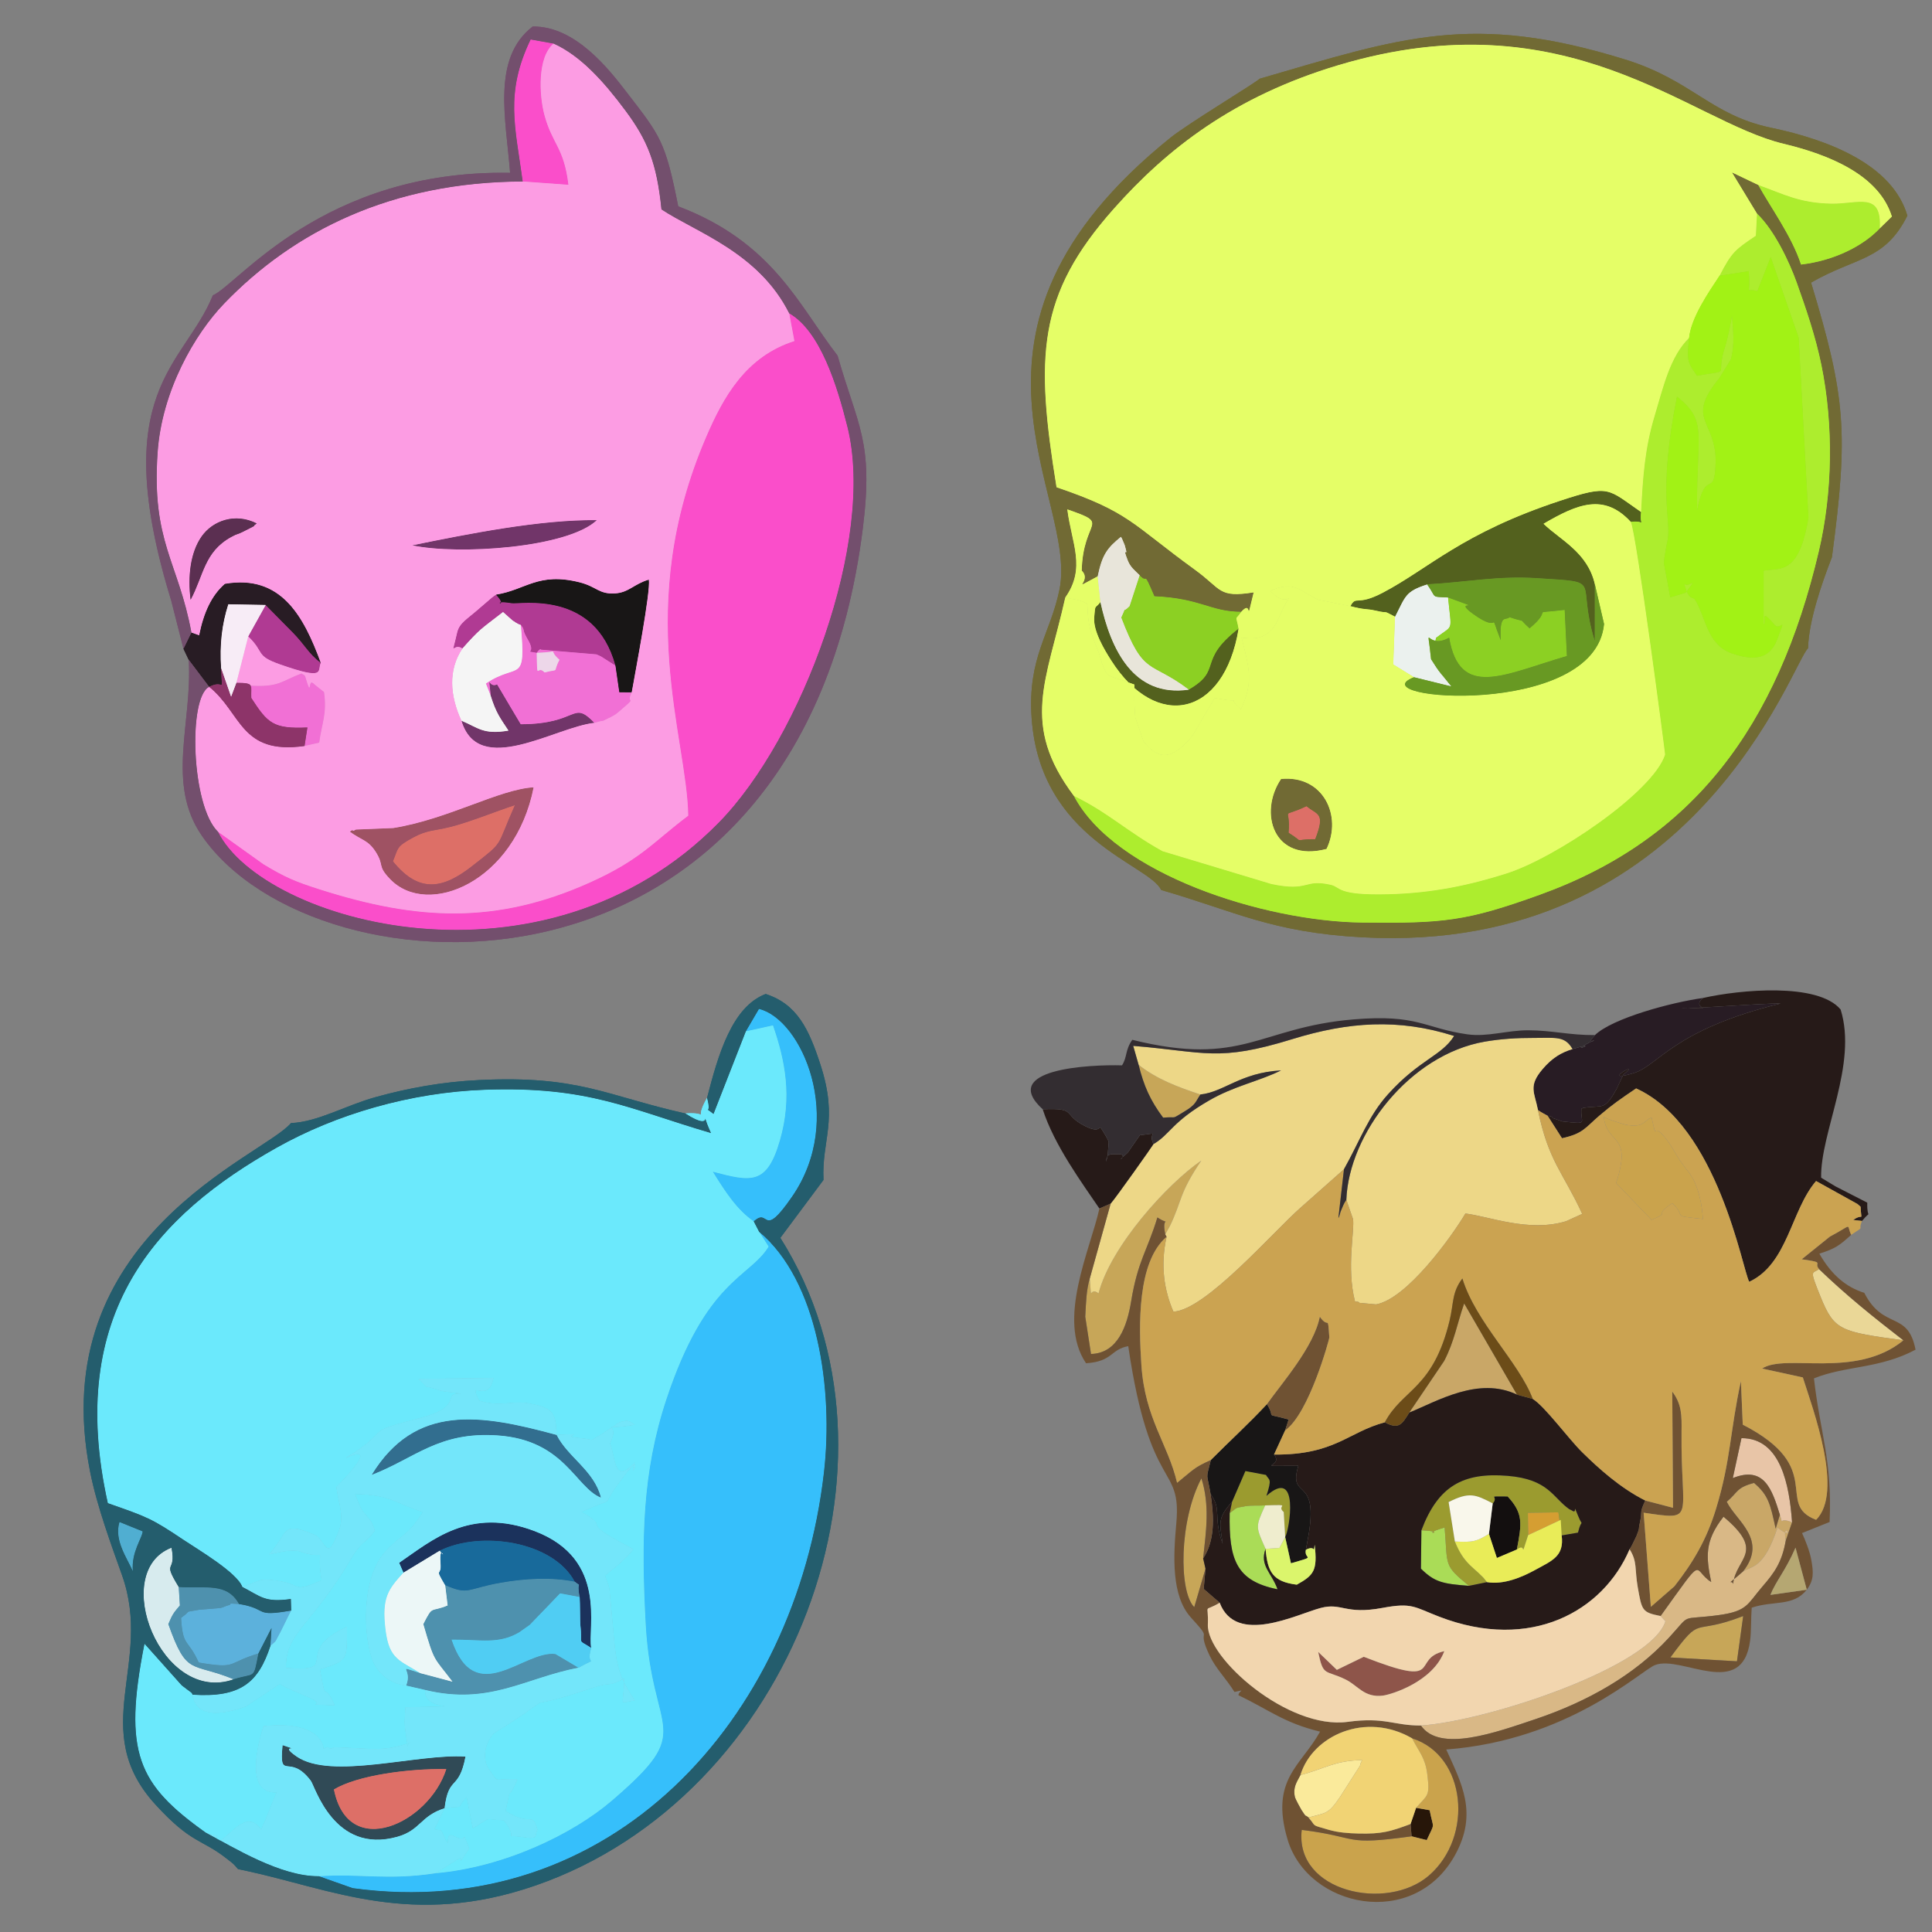 <?xml version="1.0" encoding="UTF-8"?>
<!DOCTYPE svg PUBLIC "-//W3C//DTD SVG 1.1//EN" "http://www.w3.org/Graphics/SVG/1.1/DTD/svg11.dtd">
<!-- Creator: CorelDRAW 2017 -->
<svg xmlns="http://www.w3.org/2000/svg" xml:space="preserve" width="8.467mm" height="8.467mm" version="1.1" style="shape-rendering:geometricPrecision; text-rendering:geometricPrecision; image-rendering:optimizeQuality; fill-rule:evenodd; clip-rule:evenodd"
viewBox="0 0 846.66 846.66"
 xmlns:xlink="http://www.w3.org/1999/xlink">
 <rect x="0" y="0" width="846.66" height="846.66" fill="#808080" stroke="none"/>
 <defs>
  <style type="text/css">
   <![CDATA[
    .fil0 {fill:none}
    .fil44 {fill:#130F0F}
    .fil15 {fill:#181616}
    .fil38 {fill:#186A9B}
    .fil27 {fill:#1B325C}
    .fil35 {fill:#245D6D}
    .fil53 {fill:#261A18}
    .fil46 {fill:#271609}
    .fil17 {fill:#281C24}
    .fil30 {fill:#304A56}
    .fil26 {fill:#326E8F}
    .fil57 {fill:#332D31}
    .fil32 {fill:#36BFFB}
    .fil31 {fill:#4E91AE}
    .fil28 {fill:#50AED1}
    .fil36 {fill:#50CDF3}
    .fil4 {fill:#53611E}
    .fil23 {fill:#5B2F51}
    .fil29 {fill:#5CB1DC}
    .fil9 {fill:#689923}
    .fil33 {fill:#6BE9FC}
    .fil60 {fill:#6C4C18}
    .fil54 {fill:#6F5233}
    .fil11 {fill:#713569}
    .fil5 {fill:#716A34}
    .fil20 {fill:#734F6D}
    .fil34 {fill:#73E6FA}
    .fil3 {fill:#8CD023}
    .fil21 {fill:#8D3469}
    .fil42 {fill:#8E554A}
    .fil45 {fill:#9B9B2F}
    .fil13 {fill:#9F5263}
    .fil8 {fill:#A2F215}
    .fil39 {fill:#AADC57}
    .fil6 {fill:#ADED2E}
    .fil12 {fill:#B03A93}
    .fil64 {fill:#B5A772}
    .fil47 {fill:#C7A658}
    .fil43 {fill:#C9A767}
    .fil48 {fill:#CAA34C}
    .fil55 {fill:#CBA351}
    .fil40 {fill:#D59E32}
    .fil25 {fill:#D7EBEE}
    .fil49 {fill:#D9B886}
    .fil62 {fill:#DBF56C}
    .fil1 {fill:#DD6F67}
    .fil7 {fill:#E5FE67}
    .fil51 {fill:#E8C5A7}
    .fil10 {fill:#E8E5DA}
    .fil59 {fill:#E9EC58}
    .fil41 {fill:#EAD797}
    .fil2 {fill:#EBF1EE}
    .fil37 {fill:#ECF7F7}
    .fil52 {fill:#EDD787}
    .fil24 {fill:#EDD7E9}
    .fil63 {fill:#EFEDCE}
    .fil14 {fill:#F170D5}
    .fil58 {fill:#F1D374}
    .fil56 {fill:#F2D6AF}
    .fil16 {fill:whitesmoke}
    .fil22 {fill:#F7ECF6}
    .fil61 {fill:#F9F7EB}
    .fil18 {fill:#FA4ECA}
    .fil50 {fill:#FAEA9B}
    .fil19 {fill:#FC9CE3}
   ]]>
  </style>
 </defs>
 <g id="Capa_x0020_1">
  <rect class="fil0" width="846.66" height="846.66"/>
  <rect class="fil0" width="846.66" height="846.66"/>
  <g id="_2247724643168">
   <path class="fil1" d="M564.7 364.94c7.93,4.95 0.9,2.74 11.66,2.83 4.63,-11.81 0.89,-10.52 -3.8,-14.48 -12.09,5.78 -6.79,-0.64 -7.86,11.65z"/>
   <path class="fil2" d="M611.32 270.24l-0.76 20.93 9.1 5.61 16.39 4.04c-5.13,-6.51 -4.79,-5.34 -8.91,-11.93l2.19 -9.39c7.86,-6.03 6.72,-2.21 5.25,-17.67 -7.99,-0.4 -4.73,0.37 -9.19,-5.76 -9.63,3.06 -9.48,5.19 -14.07,14.17z"/>
   <path class="fil3" d="M520.98 302.24c15.17,-8.75 3.43,-12.42 21.81,-26.71 -1.19,-6.53 -1.72,-3.22 1.23,-7.47 -13.45,0.04 -17.7,-5.91 -38.11,-6.81 -5.34,-12.45 -2.47,-4.88 -6.49,-9.17l-4.43 13.55c-3.73,3.75 -0.82,-1.11 -3.65,4.99 10.01,26.22 12.43,18.6 29.64,31.62z"/>
   <path class="fil3" d="M627.14 288.89c-1.82,-18.07 -2.57,-3.6 7.92,-9.45 4.7,27.16 23.97,16.09 51.61,8.04l-0.98 -20.22c-16.84,2.07 -3.95,-1.44 -15.39,8.1 -5.75,-5.23 -0.47,-2.07 -8.8,-4.89 -1.4,1.76 -4.49,-2.06 -3.83,10.13 -5.93,-15.21 1.39,-1.68 -12.41,-11.76 -9.37,-6.85 7.75,-0.23 -10.68,-7.01 1.47,15.46 2.61,11.64 -5.25,17.67l-2.19 9.39z"/>
   <path class="fil4" d="M591.8 265.63c6.53,1.74 7.09,1.04 10.84,1.92 7.04,1.64 2.47,-0.53 8.68,2.69 4.59,-8.98 4.44,-11.11 14.07,-14.17 17.27,-0.93 30.8,-3.82 48.1,-2.71 30.24,1.94 16.88,-0.1 25.4,27.58l0.01 -24.98c-3.24,-14.04 -15.25,-19.36 -22.49,-26.43 14.7,-8.59 26.48,-13.62 38.24,-0.84 7.18,-0.8 3.69,3.01 4.51,-4.31 -14.74,-10.1 -13.53,-12.16 -35.47,-4.92 -43.04,14.2 -57.46,29.64 -77.61,40.24 -11.78,6.2 -11.63,1.02 -14.28,5.93z"/>
   <path class="fil4" d="M542.79 275.53c-18.38,14.29 -6.64,17.96 -21.81,26.71 -24.33,3.48 -34.22,-17.69 -38.75,-38.42 -2.38,3.33 -2.2,0.34 -2.71,6.77 -0.46,5.95 4.38,14.01 7.51,18.92 19.71,30.9 49.39,24.74 55.76,-13.98z"/>
   <path class="fil5" d="M769.96 93.6c7.6,7.22 14.11,20.95 17.43,30.23 4.01,11.22 8.28,23.68 10.82,36.18 5.36,26.32 4.92,55.94 -1.18,81.76 -18.1,76.63 -55.05,126.13 -122.26,150.35 -32.07,11.56 -42.08,12.6 -77.98,12.17 -42.79,-0.51 -108.25,-21.26 -126.19,-55.52 -23.55,-31.38 -11.93,-50.31 -3.76,-86.94 9.19,-12.99 2.76,-23.67 0.88,-38.61 19.61,6.79 6.93,3.86 6.32,26.85 4.9,4.75 -6.11,9.4 7,2.5 1.97,-9.53 4.14,-12.4 10.19,-17.32 0.39,0.56 0.78,1.48 0.9,1.84 0.12,0.34 0.62,1.38 0.75,1.79 0.13,0.39 0.37,1.36 0.49,1.79 1,3.56 -1.76,-1.81 0.89,5.01 1.15,2.94 3.2,4.45 5.16,6.4 4.02,4.29 1.15,-3.28 6.49,9.17 20.41,0.9 24.66,6.85 38.11,6.81 5.3,-5.99 1.37,7.81 5.38,-8.46 -15.62,2.5 -13.89,-1.33 -25.66,-9.86 -27.94,-20.26 -28.58,-25.27 -60.74,-36.21 -9.29,-57.38 -8.56,-84.22 25.22,-122.18 23.19,-26.07 52.52,-49.13 98.44,-62.84 100.64,-30.04 153.65,24.6 194.92,34.48 19.96,4.77 41.87,13.67 47.5,31.9l-5.28 5.16c-7.02,7.48 -19.58,14.13 -34.54,15.89 -4.01,-12.36 -13.26,-24.95 -18.75,-34.89l-11.53 -5.51 10.98 18.06zm-218.01 -59.07c-1.41,1.64 -31.21,19.54 -39.02,25.83 -105.7,85.06 -40.44,157.05 -48.59,197.8 -3.91,19.54 -14.11,29.87 -12.25,56.51 3.73,53.45 51.48,64 56.77,75.35 32.45,9.39 48.45,18.58 88.02,20.73 146.3,7.96 188.67,-120.93 195.46,-126.64 0.29,-12.01 5.94,-28.3 10.46,-39.92 7.26,-54.57 6.06,-70.09 -9.14,-120.34 19.42,-11.25 32.27,-9.39 42.2,-29.35 -6.46,-22.13 -33.94,-33.13 -59.77,-38.53 -26.44,-5.53 -34.39,-20.73 -63.92,-29.9 -67.03,-20.8 -98.02,-9.66 -160.22,8.46z"/>
   <path class="fil5" d="M572.56 353.29c4.69,3.96 8.43,2.67 3.8,14.48 -10.76,-0.09 -3.73,2.12 -11.66,-2.83 1.07,-12.29 -4.23,-5.87 7.86,-11.65zm-11.15 -11.93c-9.96,14.8 -3.38,36.78 19.91,30.67 6.97,-14.49 -1.41,-32.42 -19.91,-30.67z"/>
   <path class="fil6" d="M753.55 120.83l12.78 -2.01c1.1,12.28 -2.08,6.86 3.78,8.77l5.87 -14.96 12.26 35.34 4.28 78.9c-4.14,25.34 -12.42,21.95 -19.63,23.2l-0.02 23.49c1.6,-0.48 -2.21,-7.97 4.79,0.22 2.67,3.13 5.49,-5.21 1.2,6.36 -3.68,9.92 -12.1,8.87 -19.8,6.24 -11.23,-3.86 -11.52,-16.33 -16.38,-23.74 -0.74,-1.13 -2.7,0.66 -4.6,-6.85 1.82,2.27 6.68,-4.16 0.65,3.95l-6.77 2.06 -2.78 -14.89c0.02,-2.98 1.56,-9.75 1.7,-10.71 1.34,-9.32 -4.35,-20.28 4.02,-62.43 13.58,10.93 8.57,15.49 8.79,49.97 3.84,-19.35 7.63,-4.61 8.13,-20.77 0.58,-18.7 -13.57,-18.83 1.5,-37.07l5.18 -8.36c1.81,-6.65 0.97,-12.91 0.45,-19.59 0.19,0.8 -1.9,10.88 -2.89,13.83 -4.74,14.11 3.5,9.91 -12.37,12.91 -3.93,-5.83 -4.64,-5.92 -3.49,-16.62 -8.35,8.12 -11.3,21.49 -15.16,34.35 -4.21,14.02 -5.12,26.57 -5.88,41.96 -0.82,7.32 2.67,3.51 -4.51,4.31 2.42,4.92 15.12,101.71 15.03,101.99 -5.21,16.4 -48.05,45.33 -69.61,52.14 -15.67,4.95 -31.81,8.55 -51.53,9.05 -23.05,0.59 -20.74,-3.07 -25.35,-4.12 -12,-2.72 -9.19,3.19 -26.05,-0.36l-47.66 -14.37c-15.23,-8.39 -24.02,-17.11 -38.88,-24.25 17.94,34.26 83.4,55.01 126.19,55.52 35.9,0.43 45.91,-0.61 77.98,-12.17 67.21,-24.22 104.16,-73.72 122.26,-150.35 6.1,-25.82 6.54,-55.44 1.18,-81.76 -2.54,-12.5 -6.81,-24.96 -10.82,-36.18 -3.32,-9.28 -9.83,-23.01 -17.43,-30.23l-0.51 9.7c-8.88,6 -10.49,7 -15.9,17.53z"/>
   <path class="fil6" d="M823.8 100.05c0.93,-16.38 -9.5,-10.59 -21.3,-10.82 -13.94,-0.28 -20.61,-4.11 -31.99,-8.18 5.49,9.94 14.74,22.53 18.75,34.89 14.96,-1.76 27.52,-8.41 34.54,-15.89z"/>
   <path class="fil7" d="M544.02 268.06c-2.95,4.25 -2.42,0.94 -1.23,7.47 -6.37,38.72 -36.05,44.88 -55.76,13.98 -3.13,-4.91 -7.97,-12.97 -7.51,-18.92 0.51,-6.43 0.33,-3.44 2.71,-6.77l-1.19 -11.25c-13.11,6.9 -2.1,2.25 -7,-2.5 0.61,-22.99 13.29,-20.06 -6.32,-26.85 1.88,14.94 8.31,25.62 -0.88,38.61 1.81,0.66 7.13,0.79 9.7,2.94 0.2,11.72 2.6,14.63 5.27,22.08 0.29,0.81 0.88,3.28 1.19,4.02 2.88,6.77 0.89,4.22 14.09,9.12 0.13,3.32 -0.08,5.94 0.09,9.14 0.06,0.97 0.2,4.27 0.33,5.28l3.6 10.44c6.25,7.99 12.19,8.79 21.37,-2.3l9.85 -16.69c15,2.97 3.57,-1.89 11.45,4.97 5.46,-11.75 3.91,-17.27 0.31,-31.39 3.45,0.22 11.67,2.2 16.08,-8.14 7.64,-17.96 5.71,-2.14 -3.48,-12.43 10.66,-4.64 13.09,0.25 21,3.95l14.11 2.81c2.65,-4.91 2.5,0.27 14.28,-5.93 20.15,-10.6 34.57,-26.04 77.61,-40.24 21.94,-7.24 20.73,-5.18 35.47,4.92 0.76,-15.39 1.67,-27.94 5.88,-41.96 3.86,-12.86 6.81,-26.23 15.16,-34.35 0.94,-9.01 8.47,-19.83 13.35,-27.24 5.41,-10.53 7.02,-11.53 15.9,-17.53l0.51 -9.7 -10.98 -18.06 11.53 5.51c11.38,4.07 18.05,7.9 31.99,8.18 11.8,0.23 22.23,-5.56 21.3,10.82l5.28 -5.16c-5.63,-18.23 -27.54,-27.13 -47.5,-31.9 -41.27,-9.88 -94.28,-64.52 -194.92,-34.48 -45.92,13.71 -75.25,36.77 -98.44,62.84 -33.78,37.96 -34.51,64.8 -25.22,122.18 32.16,10.94 32.8,15.95 60.74,36.21 11.77,8.53 10.04,12.36 25.66,9.86 -4.01,16.27 -0.08,2.47 -5.38,8.46z"/>
   <path class="fil7" d="M561.41 341.36c18.5,-1.75 26.88,16.18 19.91,30.67 -23.29,6.11 -29.87,-15.87 -19.91,-30.67zm137.49 -85.4l4.05 17.5c-3.93,41.78 -108.62,33.16 -83.29,23.32l-9.1 -5.61 0.76 -20.93c-6.21,-3.22 -1.64,-1.05 -8.68,-2.69 -3.75,-0.88 -4.31,-0.18 -10.84,-1.92l-14.11 -2.81c-7.91,-3.7 -10.34,-8.59 -21,-3.95 9.19,10.29 11.12,-5.53 3.48,12.43 -4.41,10.34 -12.63,8.36 -16.08,8.14 3.6,14.12 5.15,19.64 -0.31,31.39 -7.88,-6.86 3.55,-2 -11.45,-4.97l-9.85 16.69c-9.18,11.09 -15.12,10.29 -21.37,2.3l-3.6 -10.44c-0.13,-1.01 -0.27,-4.31 -0.33,-5.28 -0.17,-3.2 0.04,-5.82 -0.09,-9.14 -13.2,-4.9 -11.21,-2.35 -14.09,-9.12 -0.31,-0.74 -0.9,-3.21 -1.19,-4.02 -2.67,-7.45 -5.07,-10.36 -5.27,-22.08 -2.57,-2.15 -7.89,-2.28 -9.7,-2.94 -8.17,36.63 -19.79,55.56 3.76,86.94 14.86,7.14 23.65,15.86 38.88,24.25l47.66 14.37c16.86,3.55 14.05,-2.36 26.05,0.36 4.61,1.05 2.3,4.71 25.35,4.12 19.72,-0.5 35.86,-4.1 51.53,-9.05 21.56,-6.81 64.4,-35.74 69.61,-52.14 0.09,-0.28 -12.61,-97.07 -15.03,-101.99 -11.76,-12.78 -23.54,-7.75 -38.24,0.84 7.24,7.07 19.25,12.39 22.49,26.43z"/>
   <path class="fil8" d="M753.55 120.83c-4.88,7.41 -12.41,18.23 -13.35,27.24 -1.15,10.7 -0.44,10.79 3.49,16.62 15.87,-3 7.63,1.2 12.37,-12.91 0.99,-2.95 3.08,-13.03 2.89,-13.83 0.52,6.68 1.36,12.94 -0.45,19.59l-5.18 8.36c-15.07,18.24 -0.92,18.37 -1.5,37.07 -0.5,16.16 -4.29,1.42 -8.13,20.77 -0.22,-34.48 4.79,-39.04 -8.79,-49.97 -8.37,42.15 -2.68,53.11 -4.02,62.43 -0.14,0.96 -1.68,7.73 -1.7,10.71l2.78 14.89 6.77 -2.06c6.03,-8.11 1.17,-1.68 -0.65,-3.95 1.9,7.51 3.86,5.72 4.6,6.85 4.86,7.41 5.15,19.88 16.38,23.74 7.7,2.63 16.12,3.68 19.8,-6.24 4.29,-11.57 1.47,-3.23 -1.2,-6.36 -7,-8.19 -3.19,-0.7 -4.79,-0.22l0.02 -23.49c7.21,-1.25 15.49,2.14 19.63,-23.2l-4.28 -78.9 -12.26 -35.34 -5.87 14.96c-5.86,-1.91 -2.68,3.51 -3.78,-8.77l-12.78 2.01z"/>
   <path class="fil9" d="M634.58 261.83c18.43,6.78 1.31,0.16 10.68,7.01 13.8,10.08 6.48,-3.45 12.41,11.76 -0.66,-12.19 2.43,-8.37 3.83,-10.13 8.33,2.82 3.05,-0.34 8.8,4.89 11.44,-9.54 -1.45,-6.03 15.39,-8.1l0.98 20.22c-27.64,8.05 -46.91,19.12 -51.61,-8.04 -10.49,5.85 -9.74,-8.62 -7.92,9.45 4.12,6.59 3.78,5.42 8.91,11.93l-16.39 -4.04c-25.33,9.84 79.36,18.46 83.29,-23.32l-4.05 -17.5 -0.01 24.98c-8.52,-27.68 4.84,-25.64 -25.4,-27.58 -17.3,-1.11 -30.83,1.78 -48.1,2.71 4.46,6.13 1.2,5.36 9.19,5.76z"/>
   <path class="fil10" d="M481.04 252.57l1.19 11.25c4.53,20.73 14.42,41.9 38.75,38.42 -17.21,-13.02 -19.63,-5.4 -29.64,-31.62 2.83,-6.1 -0.08,-1.24 3.65,-4.99l4.43 -13.55c-1.96,-1.95 -4.01,-3.46 -5.16,-6.4 -2.65,-6.82 0.11,-1.45 -0.89,-5.01 -0.12,-0.43 -0.36,-1.4 -0.49,-1.79 -0.13,-0.41 -0.63,-1.45 -0.75,-1.79 -0.12,-0.36 -0.51,-1.28 -0.9,-1.84 -6.05,4.92 -8.22,7.79 -10.19,17.32z"/>
   <path class="fil1" d="M564.7 364.94c7.93,4.95 0.9,2.74 11.66,2.83 4.63,-11.81 0.89,-10.52 -3.8,-14.48 -12.09,5.78 -6.79,-0.64 -7.86,11.65z"/>
   <path class="fil2" d="M611.32 270.24l-0.76 20.93 9.1 5.61 16.39 4.04c-5.13,-6.51 -4.79,-5.34 -8.91,-11.93l2.19 -9.39c7.86,-6.03 6.72,-2.21 5.25,-17.67 -7.99,-0.4 -4.73,0.37 -9.19,-5.76 -9.63,3.06 -9.48,5.19 -14.07,14.17z"/>
   <path class="fil3" d="M520.98 302.24c15.17,-8.75 3.43,-12.42 21.81,-26.71 -1.19,-6.53 -1.72,-3.22 1.23,-7.47 -13.45,0.04 -17.7,-5.91 -38.11,-6.81 -5.34,-12.45 -2.47,-4.88 -6.49,-9.17l-4.43 13.55c-3.73,3.75 -0.82,-1.11 -3.65,4.99 10.01,26.22 12.43,18.6 29.64,31.62z"/>
   <path class="fil3" d="M627.14 288.89c-1.82,-18.07 -2.57,-3.6 7.92,-9.45 4.7,27.16 23.97,16.09 51.61,8.04l-0.98 -20.22c-16.84,2.07 -3.95,-1.44 -15.39,8.1 -5.75,-5.23 -0.47,-2.07 -8.8,-4.89 -1.4,1.76 -4.49,-2.06 -3.83,10.13 -5.93,-15.21 1.39,-1.68 -12.41,-11.76 -9.37,-6.85 7.75,-0.23 -10.68,-7.01 1.47,15.46 2.61,11.64 -5.25,17.67l-2.19 9.39z"/>
   <path class="fil4" d="M591.8 265.63c6.53,1.74 7.09,1.04 10.84,1.92 7.04,1.64 2.47,-0.53 8.68,2.69 4.59,-8.98 4.44,-11.11 14.07,-14.17 17.27,-0.93 30.8,-3.82 48.1,-2.71 30.24,1.94 16.88,-0.1 25.4,27.58l0.01 -24.98c-3.24,-14.04 -15.25,-19.36 -22.49,-26.43 14.7,-8.59 26.48,-13.62 38.24,-0.84 7.18,-0.8 3.69,3.01 4.51,-4.31 -14.74,-10.1 -13.53,-12.16 -35.47,-4.92 -43.04,14.2 -57.46,29.64 -77.61,40.24 -11.78,6.2 -11.63,1.02 -14.28,5.93z"/>
   <path class="fil4" d="M542.79 275.53c-18.38,14.29 -6.64,17.96 -21.81,26.71 -24.33,3.48 -34.22,-17.69 -38.75,-38.42 -2.38,3.33 -2.2,0.34 -2.71,6.77 -0.46,5.95 4.38,14.01 7.51,18.92 19.71,30.9 49.39,24.74 55.76,-13.98z"/>
   <path class="fil5" d="M769.96 93.6c7.6,7.22 14.11,20.95 17.43,30.23 4.01,11.22 8.28,23.68 10.82,36.18 5.36,26.32 4.92,55.94 -1.18,81.76 -18.1,76.63 -55.05,126.13 -122.26,150.35 -32.07,11.56 -42.08,12.6 -77.98,12.17 -42.79,-0.51 -108.25,-21.26 -126.19,-55.52 -23.55,-31.38 -11.93,-50.31 -3.76,-86.94 9.19,-12.99 2.76,-23.67 0.88,-38.61 19.61,6.79 6.93,3.86 6.32,26.85 4.9,4.75 -6.11,9.4 7,2.5 1.97,-9.53 4.14,-12.4 10.19,-17.32 0.39,0.56 0.78,1.48 0.9,1.84 0.12,0.34 0.62,1.38 0.75,1.79 0.13,0.39 0.37,1.36 0.49,1.79 1,3.56 -1.76,-1.81 0.89,5.01 1.15,2.94 3.2,4.45 5.16,6.4 4.02,4.29 1.15,-3.28 6.49,9.17 20.41,0.9 24.66,6.85 38.11,6.81 5.3,-5.99 1.37,7.81 5.38,-8.46 -15.62,2.5 -13.89,-1.33 -25.66,-9.86 -27.94,-20.26 -28.58,-25.27 -60.74,-36.21 -9.29,-57.38 -8.56,-84.22 25.22,-122.18 23.19,-26.07 52.52,-49.13 98.44,-62.84 100.64,-30.04 153.65,24.6 194.92,34.48 19.96,4.77 41.87,13.67 47.5,31.9l-5.28 5.16c-7.02,7.48 -19.58,14.13 -34.54,15.89 -4.01,-12.36 -13.26,-24.95 -18.75,-34.89l-11.53 -5.51 10.98 18.06zm-218.01 -59.07c-1.41,1.64 -31.21,19.54 -39.02,25.83 -105.7,85.06 -40.44,157.05 -48.59,197.8 -3.91,19.54 -14.11,29.87 -12.25,56.51 3.73,53.45 51.48,64 56.77,75.35 32.45,9.39 48.45,18.58 88.02,20.73 146.3,7.96 188.67,-120.93 195.46,-126.64 0.29,-12.01 5.94,-28.3 10.46,-39.92 7.26,-54.57 6.06,-70.09 -9.14,-120.34 19.42,-11.25 32.27,-9.39 42.2,-29.35 -6.46,-22.13 -33.94,-33.13 -59.77,-38.53 -26.44,-5.53 -34.39,-20.73 -63.92,-29.9 -67.03,-20.8 -98.02,-9.66 -160.22,8.46z"/>
   <path class="fil5" d="M572.56 353.29c4.69,3.96 8.43,2.67 3.8,14.48 -10.76,-0.09 -3.73,2.12 -11.66,-2.83 1.07,-12.29 -4.23,-5.87 7.86,-11.65zm-11.15 -11.93c-9.96,14.8 -3.38,36.78 19.91,30.67 6.97,-14.49 -1.41,-32.42 -19.91,-30.67z"/>
   <path class="fil6" d="M753.55 120.83l12.78 -2.01c1.1,12.28 -2.08,6.86 3.78,8.77l5.87 -14.96 12.26 35.34 4.28 78.9c-4.14,25.34 -12.42,21.95 -19.63,23.2l-0.02 23.49c1.6,-0.48 -2.21,-7.97 4.79,0.22 2.67,3.13 5.49,-5.21 1.2,6.36 -3.68,9.92 -12.1,8.87 -19.8,6.24 -11.23,-3.86 -11.52,-16.33 -16.38,-23.74 -0.74,-1.13 -2.7,0.66 -4.6,-6.85 1.82,2.27 6.68,-4.16 0.65,3.95l-6.77 2.06 -2.78 -14.89c0.02,-2.98 1.56,-9.75 1.7,-10.71 1.34,-9.32 -4.35,-20.28 4.02,-62.43 13.58,10.93 8.57,15.49 8.79,49.97 3.84,-19.35 7.63,-4.61 8.13,-20.77 0.58,-18.7 -13.57,-18.83 1.5,-37.07l5.18 -8.36c1.81,-6.65 0.97,-12.91 0.45,-19.59 0.19,0.8 -1.9,10.88 -2.89,13.83 -4.74,14.11 3.5,9.91 -12.37,12.91 -3.93,-5.83 -4.64,-5.92 -3.49,-16.62 -8.35,8.12 -11.3,21.49 -15.16,34.35 -4.21,14.02 -5.12,26.57 -5.88,41.96 -0.82,7.32 2.67,3.51 -4.51,4.31 2.42,4.92 15.12,101.71 15.03,101.99 -5.21,16.4 -48.05,45.33 -69.61,52.14 -15.67,4.95 -31.81,8.55 -51.53,9.05 -23.05,0.59 -20.74,-3.07 -25.35,-4.12 -12,-2.72 -9.19,3.19 -26.05,-0.36l-47.66 -14.37c-15.23,-8.39 -24.02,-17.11 -38.88,-24.25 17.94,34.26 83.4,55.01 126.19,55.52 35.9,0.43 45.91,-0.61 77.98,-12.17 67.21,-24.22 104.16,-73.72 122.26,-150.35 6.1,-25.82 6.54,-55.44 1.18,-81.76 -2.54,-12.5 -6.81,-24.96 -10.82,-36.18 -3.32,-9.28 -9.83,-23.01 -17.43,-30.23l-0.51 9.7c-8.88,6 -10.49,7 -15.9,17.53z"/>
   <path class="fil6" d="M823.8 100.05c0.93,-16.38 -9.5,-10.59 -21.3,-10.82 -13.94,-0.28 -20.61,-4.11 -31.99,-8.18 5.49,9.94 14.74,22.53 18.75,34.89 14.96,-1.76 27.52,-8.41 34.54,-15.89z"/>
   <path class="fil7" d="M544.02 268.06c-2.95,4.25 -2.42,0.94 -1.23,7.47 -6.37,38.72 -36.05,44.88 -55.76,13.98 -3.13,-4.91 -7.97,-12.97 -7.51,-18.92 0.51,-6.43 0.33,-3.44 2.71,-6.77l-1.19 -11.25c-13.11,6.9 -2.1,2.25 -7,-2.5 0.61,-22.99 13.29,-20.06 -6.32,-26.85 1.88,14.94 8.31,25.62 -0.88,38.61 1.81,0.66 7.13,0.79 9.7,2.94 0.2,11.72 2.6,14.63 5.27,22.08 0.29,0.81 0.88,3.28 1.19,4.02 2.88,6.77 0.89,4.22 14.09,9.12 0.13,3.32 -0.08,5.94 0.09,9.14 0.06,0.97 0.2,4.27 0.33,5.28l3.6 10.44c6.25,7.99 12.19,8.79 21.37,-2.3l9.85 -16.69c15,2.97 3.57,-1.89 11.45,4.97 5.46,-11.75 3.91,-17.27 0.31,-31.39 3.45,0.22 11.67,2.2 16.08,-8.14 7.64,-17.96 5.71,-2.14 -3.48,-12.43 10.66,-4.64 13.09,0.25 21,3.95l14.11 2.81c2.65,-4.91 2.5,0.27 14.28,-5.93 20.15,-10.6 34.57,-26.04 77.61,-40.24 21.94,-7.24 20.73,-5.18 35.47,4.92 0.76,-15.39 1.67,-27.94 5.88,-41.96 3.86,-12.86 6.81,-26.23 15.16,-34.35 0.94,-9.01 8.47,-19.83 13.35,-27.24 5.41,-10.53 7.02,-11.53 15.9,-17.53l0.51 -9.7 -10.98 -18.06 11.53 5.51c11.38,4.07 18.05,7.9 31.99,8.18 11.8,0.23 22.23,-5.56 21.3,10.82l5.28 -5.16c-5.63,-18.23 -27.54,-27.13 -47.5,-31.9 -41.27,-9.88 -94.28,-64.52 -194.92,-34.48 -45.92,13.71 -75.25,36.77 -98.44,62.84 -33.78,37.96 -34.51,64.8 -25.22,122.18 32.16,10.94 32.8,15.95 60.74,36.21 11.77,8.53 10.04,12.36 25.66,9.86 -4.01,16.27 -0.08,2.47 -5.38,8.46z"/>
   <path class="fil7" d="M561.41 341.36c18.5,-1.75 26.88,16.18 19.91,30.67 -23.29,6.11 -29.87,-15.87 -19.91,-30.67zm137.49 -85.4l4.05 17.5c-3.93,41.78 -108.62,33.16 -83.29,23.32l-9.1 -5.61 0.76 -20.93c-6.21,-3.22 -1.64,-1.05 -8.68,-2.69 -3.75,-0.88 -4.31,-0.18 -10.84,-1.92l-14.11 -2.81c-7.91,-3.7 -10.34,-8.59 -21,-3.95 9.19,10.29 11.12,-5.53 3.48,12.43 -4.41,10.34 -12.63,8.36 -16.08,8.14 3.6,14.12 5.15,19.64 -0.31,31.39 -7.88,-6.86 3.55,-2 -11.45,-4.97l-9.85 16.69c-9.18,11.09 -15.12,10.29 -21.37,2.3l-3.6 -10.44c-0.13,-1.01 -0.27,-4.31 -0.33,-5.28 -0.17,-3.2 0.04,-5.82 -0.09,-9.14 -13.2,-4.9 -11.21,-2.35 -14.09,-9.12 -0.31,-0.74 -0.9,-3.21 -1.19,-4.02 -2.67,-7.45 -5.07,-10.36 -5.27,-22.08 -2.57,-2.15 -7.89,-2.28 -9.7,-2.94 -8.17,36.63 -19.79,55.56 3.76,86.94 14.86,7.14 23.65,15.86 38.88,24.25l47.66 14.37c16.86,3.55 14.05,-2.36 26.05,0.36 4.61,1.05 2.3,4.71 25.35,4.12 19.72,-0.5 35.86,-4.1 51.53,-9.05 21.56,-6.81 64.4,-35.74 69.61,-52.14 0.09,-0.28 -12.61,-97.07 -15.03,-101.99 -11.76,-12.78 -23.54,-7.75 -38.24,0.84 7.24,7.07 19.25,12.39 22.49,26.43z"/>
   <path class="fil8" d="M753.55 120.83c-4.88,7.41 -12.41,18.23 -13.35,27.24 -1.15,10.7 -0.44,10.79 3.49,16.62 15.87,-3 7.63,1.2 12.37,-12.91 0.99,-2.95 3.08,-13.03 2.89,-13.83 0.52,6.68 1.36,12.94 -0.45,19.59l-5.18 8.36c-15.07,18.24 -0.92,18.37 -1.5,37.07 -0.5,16.16 -4.29,1.42 -8.13,20.77 -0.22,-34.48 4.79,-39.04 -8.79,-49.97 -8.37,42.15 -2.68,53.11 -4.02,62.43 -0.14,0.96 -1.68,7.73 -1.7,10.71l2.78 14.89 6.77 -2.06c6.03,-8.11 1.17,-1.68 -0.65,-3.95 1.9,7.51 3.86,5.72 4.6,6.85 4.86,7.41 5.15,19.88 16.38,23.74 7.7,2.63 16.12,3.68 19.8,-6.24 4.29,-11.57 1.47,-3.23 -1.2,-6.36 -7,-8.19 -3.19,-0.7 -4.79,-0.22l0.02 -23.49c7.21,-1.25 15.49,2.14 19.63,-23.2l-4.28 -78.9 -12.26 -35.34 -5.87 14.96c-5.86,-1.91 -2.68,3.51 -3.78,-8.77l-12.78 2.01z"/>
   <path class="fil9" d="M634.58 261.83c18.43,6.78 1.31,0.16 10.68,7.01 13.8,10.08 6.48,-3.45 12.41,11.76 -0.66,-12.19 2.43,-8.37 3.83,-10.13 8.33,2.82 3.05,-0.34 8.8,4.89 11.44,-9.54 -1.45,-6.03 15.39,-8.1l0.98 20.22c-27.64,8.05 -46.91,19.12 -51.61,-8.04 -10.49,5.85 -9.74,-8.62 -7.92,9.45 4.12,6.59 3.78,5.42 8.91,11.93l-16.39 -4.04c-25.33,9.84 79.36,18.46 83.29,-23.32l-4.05 -17.5 -0.01 24.98c-8.52,-27.68 4.84,-25.64 -25.4,-27.58 -17.3,-1.11 -30.83,1.78 -48.1,2.71 4.46,6.13 1.2,5.36 9.19,5.76z"/>
   <path class="fil10" d="M481.04 252.57l1.19 11.25c4.53,20.73 14.42,41.9 38.75,38.42 -17.21,-13.02 -19.63,-5.4 -29.64,-31.62 2.83,-6.1 -0.08,-1.24 3.65,-4.99l4.43 -13.55c-1.96,-1.95 -4.01,-3.46 -5.16,-6.4 -2.65,-6.82 0.11,-1.45 -0.89,-5.01 -0.12,-0.43 -0.36,-1.4 -0.49,-1.79 -0.13,-0.41 -0.63,-1.45 -0.75,-1.79 -0.12,-0.36 -0.51,-1.28 -0.9,-1.84 -6.05,4.92 -8.22,7.79 -10.19,17.32z"/>
  </g>
  <g id="_2247724629216">
   <path class="fil11" d="M180.61 238.98c20.19,4.31 68.13,1.15 80.97,-11.04 -24.78,-0.3 -56.15,5.99 -80.97,11.04z"/>
   <path class="fil11" d="M215.04 304.92c2.34,7.51 4.14,9.71 7.79,15.26 -11.2,1.9 -13.35,-1.36 -20.62,-4.34 7.55,25.09 41.02,2.79 58.31,0.93 -10.05,-10.23 -6.55,0.56 -32.31,0.61 -2.99,-4.95 -5.3,-8.96 -10.37,-17.48 -3.9,2.07 -3.83,-6.07 -2.8,5.02z"/>
   <path class="fil12" d="M202.65 284.2c7.89,-8.78 7.42,-7.94 17.79,-15.98l4.11 3.65c2.46,1.72 3.26,1.88 3.69,2.02 0.6,0.76 1.08,1.13 1.32,2.59 0.21,1.3 1.91,4.02 2.24,4.65 3.1,5.87 -2.64,3.77 3.41,4.98 0.45,-0.66 1.54,-2.08 1.95,-1.39l24.21 2.04c0.74,0.29 1.34,0.6 2.05,0.93l6.32 4.03c-9.07,-33.47 -41.71,-26.76 -45.61,-27.41 -10.51,-1.75 -0.53,3.08 -6.75,-3.73 -0.65,0.42 -1.44,1.01 -1.88,1.37l-4.98 4.27c-5.8,5.18 -9.19,6.65 -10.19,11.01 -2.78,12.15 -2,4.04 2.32,6.97z"/>
   <path class="fil12" d="M108.77 278.89c7.39,7.09 2.9,8.38 13.87,12.24 20.61,7.25 16.26,2.75 17.96,-0.63 -5.64,-4.38 -6.54,-7.41 -12.18,-13.23l-11.99 -12.15 -7.66 13.77z"/>
   <path class="fil1" d="M172.2 377.44c11.53,14.34 22.16,11.93 34.71,2.09 14.49,-11.37 10.15,-7.44 18.74,-26.69 -7.93,2.54 -19.73,7.42 -28.37,9.57 -7,1.75 -9.92,1.21 -16.23,4.63 -7.52,4.08 -6.36,4.46 -8.85,10.4z"/>
   <path class="fil13" d="M172.2 377.44c2.49,-5.94 1.33,-6.32 8.85,-10.4 6.31,-3.42 9.23,-2.88 16.23,-4.63 8.64,-2.15 20.44,-7.03 28.37,-9.57 -8.59,19.25 -4.25,15.32 -18.74,26.69 -12.55,9.84 -23.18,12.25 -34.71,-2.09zm-18.92 -12.99c5.17,3.83 8,3.55 11.4,8.9 3.91,6.16 0.44,5.84 6.31,11.93 16.48,17.1 54.72,1.2 62.87,-40.26 -15.29,0.92 -37.27,13.93 -61.51,17.85l-16.36 0.66c-0.26,0.02 -1.19,0.86 -1.37,0.4 -0.18,-0.45 -0.91,0.31 -1.34,0.52z"/>
   <path class="fil14" d="M235.21 286.11c11.63,-0.37 4.04,-2.13 9.97,3.03 -3.31,6.22 0.68,3.75 -6.56,5.53 -3.39,-3.71 -3.17,4.84 -3.41,-8.56zm-20.17 18.81c-1.03,-11.09 -1.1,-2.95 2.8,-5.02 5.07,8.52 7.38,12.53 10.37,17.48 25.76,-0.05 22.26,-10.84 32.31,-0.61 6.56,-1.9 1.17,0.32 5.71,-1.81 3.01,-1.42 3.86,-2.08 4.96,-3.02 9.02,-7.78 2.78,-2.48 5.66,-8.56l-5.43 -0.03 -1.68 -11.63 -6.32 -4.03c-0.71,-0.33 -1.31,-0.64 -2.05,-0.93l-24.21 -2.04c-0.41,-0.69 -1.5,0.73 -1.95,1.39 -6.05,-1.21 -0.31,0.89 -3.41,-4.98 -0.33,-0.63 -2.03,-3.35 -2.24,-4.65 -0.24,-1.46 -0.72,-1.83 -1.32,-2.59 2.34,26.6 -1.04,16.03 -15.32,25.64l2.12 5.39z"/>
   <path class="fil14" d="M110.15 305.9c7.18,11.04 9.54,13.57 24.57,12.9l-1.26 8.12 6.45 -1.44c1.1,-8.34 3.52,-12.68 2.11,-22.24l-3.21 -2.52c-0.43,-0.36 -1.17,-1 -1.61,-1.35 -2.39,-1.95 -0.41,7.16 -3.37,-2.74 -0.3,-1 -1.14,-1 -1.7,-1.51 -9.27,3.44 -9.73,6.23 -23.52,5.25l1.54 5.53z"/>
   <path class="fil15" d="M217.38 260.58c6.22,6.81 -3.76,1.98 6.75,3.73 3.9,0.65 36.54,-6.06 45.61,27.41l1.68 11.63 5.43 0.03c1.62,-9.31 8.3,-44.11 7.5,-49.37 -6.46,1.87 -8.77,5.66 -14.75,6.04 -7.21,0.46 -7.99,-2.94 -15.68,-4.87 -18.13,-4.53 -23.54,3.38 -36.54,5.4z"/>
   <path class="fil16" d="M202.65 284.2c-6.34,9.45 -5.47,20.68 -0.44,31.64 7.27,2.98 9.42,6.24 20.62,4.34 -3.65,-5.55 -5.45,-7.75 -7.79,-15.26l-2.12 -5.39c14.28,-9.61 17.66,0.96 15.32,-25.64 -0.43,-0.14 -1.23,-0.3 -3.69,-2.02l-4.11 -3.65c-10.37,8.04 -9.9,7.2 -17.79,15.98z"/>
   <path class="fil17" d="M83.89 277.18l-3.48 7.13 2.31 4.84 8.95 11.85c6.96,-3.72 5.56,4.11 5.24,-8.25 -0.67,-10.1 0.31,-19.11 3.16,-27.94l16.36 0.31 11.99 12.15c5.64,5.82 6.54,8.85 12.18,13.23 -7.53,-20.48 -17.41,-38.88 -42.07,-34.65 -5.79,5.08 -9.24,12.47 -11.26,22.54l-3.38 -1.21z"/>
   <path class="fil18" d="M95.51 364.48c19.76,39.74 142.58,74.49 219.57,-4.07 36.31,-37.04 68.67,-123.78 56.29,-173.38 -4.52,-18.06 -11.89,-41.94 -25.53,-49.76l2.28 12.19c-21.42,6.8 -31.25,24.83 -38.62,41.93 -32.25,74.9 -8.45,131.39 -7.9,166.08 -15.3,11.46 -20.58,19.16 -43.09,29.27 -41.01,18.4 -75.43,16.69 -118.16,3.09 -11.13,-3.54 -15.53,-5.43 -24.92,-11.12l-19.92 -14.23z"/>
   <path class="fil18" d="M229.06 79.54l20.06 1.46c-2.02,-16.59 -7.05,-17.66 -10.53,-30.58 -2.35,-8.7 -3.16,-25.35 4.03,-31.33l-10.08 -1.8c-11.37,23.63 -6.67,38.33 -3.48,62.25z"/>
   <path class="fil19" d="M153.28 364.45c0.43,-0.21 1.16,-0.97 1.34,-0.52 0.18,0.46 1.11,-0.38 1.37,-0.4l16.36 -0.66c24.24,-3.92 46.22,-16.93 61.51,-17.85 -8.15,41.46 -46.39,57.36 -62.87,40.26 -5.87,-6.09 -2.4,-5.77 -6.31,-11.93 -3.4,-5.35 -6.23,-5.07 -11.4,-8.9zm123.57 -61.07c-2.88,6.08 3.36,0.78 -5.66,8.56 -1.1,0.94 -1.95,1.6 -4.96,3.02 -4.54,2.13 0.85,-0.09 -5.71,1.81 -17.29,1.86 -50.76,24.16 -58.31,-0.93 -5.03,-10.96 -5.9,-22.19 0.44,-31.64 -4.32,-2.93 -5.1,5.18 -2.32,-6.97 1,-4.36 4.39,-5.83 10.19,-11.01l4.98 -4.27c0.44,-0.36 1.23,-0.95 1.88,-1.37 13,-2.02 18.41,-9.93 36.54,-5.4 7.69,1.93 8.47,5.33 15.68,4.87 5.98,-0.38 8.29,-4.17 14.75,-6.04 0.8,5.26 -5.88,40.06 -7.5,49.37zm-96.24 -64.4c24.82,-5.05 56.19,-11.34 80.97,-11.04 -12.84,12.19 -60.78,15.35 -80.97,11.04zm-97.08 23.85c-1.29,-10.21 -0.11,-20.74 4.86,-27.78 4.87,-6.9 14.74,-10.45 24.11,-5.65 -3.34,2.3 2.45,-0.66 -5.87,3.55 -3.13,1.58 -2.23,0.67 -5.35,2.39 -11.83,6.51 -12.05,16.87 -17.75,27.49zm145.53 -183.29c-57.49,0.22 -100.34,21.8 -130.87,53.54 -12.82,13.32 -27.21,38.11 -29.1,65.04 -2.77,39.41 9.06,47.93 14.8,79.06l3.38 1.21c2.02,-10.07 5.47,-17.46 11.26,-22.54 24.66,-4.23 34.54,14.17 42.07,34.65 -1.7,3.38 2.65,7.88 -17.96,0.63 -10.97,-3.86 -6.48,-5.15 -13.87,-12.24l-5.2 20.35c8.29,0 6.29,1.03 6.58,6.66l-1.54 -5.53c13.79,0.98 14.25,-1.81 23.52,-5.25 0.56,0.51 1.4,0.51 1.7,1.51 2.96,9.9 0.98,0.79 3.37,2.74 0.44,0.35 1.18,0.99 1.61,1.35l3.21 2.52c1.41,9.56 -1.01,13.9 -2.11,22.24l-6.45 1.44c-28.19,3.99 -27.54,-14.48 -41.79,-25.92 -9.31,4.54 -7.84,52.13 3.84,63.48l19.92 14.23c9.39,5.69 13.79,7.58 24.92,11.12 42.73,13.6 77.15,15.31 118.16,-3.09 22.51,-10.11 27.79,-17.81 43.09,-29.27 -0.55,-34.69 -24.35,-91.18 7.9,-166.08 7.37,-17.1 17.2,-35.13 38.62,-41.93l-2.28 -12.19c-13.42,-26.75 -41.06,-35.59 -55.97,-45.51 -2.06,-20.33 -6.1,-30.27 -15.8,-43.31 -9.5,-12.76 -19.52,-23.93 -31.45,-29.36 -7.19,5.98 -6.38,22.63 -4.03,31.33 3.48,12.92 8.51,13.99 10.53,30.58l-20.06 -1.46z"/>
   <path class="fil20" d="M93.29 129.41c-12.61,31.06 -46.54,41.67 -18.27,133.74l5.39 21.16 3.48 -7.13c-5.74,-31.13 -17.57,-39.65 -14.8,-79.06 1.89,-26.93 16.28,-51.72 29.1,-65.04 30.53,-31.74 73.38,-53.32 130.87,-53.54 -3.19,-23.92 -7.89,-38.62 3.48,-62.25l10.08 1.8c11.93,5.43 21.95,16.6 31.45,29.36 9.7,13.04 13.74,22.98 15.8,43.31 14.91,9.92 42.55,18.76 55.97,45.51 13.64,7.82 21.01,31.7 25.53,49.76 12.38,49.6 -19.98,136.34 -56.29,173.38 -76.99,78.56 -199.81,43.81 -219.57,4.07 -11.68,-11.35 -13.15,-58.94 -3.84,-63.48l-8.95 -11.85c1.62,27.9 -10.1,54.24 5.84,77.22 50.35,72.59 262.4,82.22 289.57,-134.98 4.76,-38.07 -2.3,-44.62 -11.07,-75.52 -16.9,-21.79 -28.15,-49.64 -69.84,-65.45 -5.7,-28.67 -7.73,-30.69 -22.68,-50.1 -7.59,-9.85 -22.45,-29.03 -41.12,-28.69 -18.05,13.94 -11.67,40.57 -9.88,64.11 -82.01,-1.45 -119.42,49.18 -130.25,53.67z"/>
   <path class="fil21" d="M91.67 301c14.25,11.44 13.6,29.91 41.79,25.92l1.26 -8.12c-15.03,0.67 -17.39,-1.86 -24.57,-12.9 -0.29,-5.63 1.71,-6.66 -6.58,-6.66l-2.29 6.07 -4.37 -12.56c0.32,12.36 1.72,4.53 -5.24,8.25z"/>
   <path class="fil22" d="M96.91 292.75l4.37 12.56 2.29 -6.07 5.2 -20.35 7.66 -13.77 -16.36 -0.31c-2.85,8.83 -3.83,17.84 -3.16,27.94z"/>
   <path class="fil23" d="M83.53 262.83c5.7,-10.62 5.92,-20.98 17.75,-27.49 3.12,-1.72 2.22,-0.81 5.35,-2.39 8.32,-4.21 2.53,-1.25 5.87,-3.55 -9.37,-4.8 -19.24,-1.25 -24.11,5.65 -4.97,7.04 -6.15,17.57 -4.86,27.78z"/>
   <path class="fil24" d="M235.21 286.11c0.24,13.4 0.02,4.85 3.41,8.56 7.24,-1.78 3.25,0.69 6.56,-5.53 -5.93,-5.16 1.66,-3.4 -9.97,-3.03z"/>
   <path class="fil11" d="M180.61 238.98c20.19,4.31 68.13,1.15 80.97,-11.04 -24.78,-0.3 -56.15,5.99 -80.97,11.04z"/>
   <path class="fil11" d="M215.04 304.92c2.34,7.51 4.14,9.71 7.79,15.26 -11.2,1.9 -13.35,-1.36 -20.62,-4.34 7.55,25.09 41.02,2.79 58.31,0.93 -10.05,-10.23 -6.55,0.56 -32.31,0.61 -2.99,-4.95 -5.3,-8.96 -10.37,-17.48 -3.9,2.07 -3.83,-6.07 -2.8,5.02z"/>
   <path class="fil12" d="M202.65 284.2c7.89,-8.78 7.42,-7.94 17.79,-15.98l4.11 3.65c2.46,1.72 3.26,1.88 3.69,2.02 0.6,0.76 1.08,1.13 1.32,2.59 0.21,1.3 1.91,4.02 2.24,4.65 3.1,5.87 -2.64,3.77 3.41,4.98 0.45,-0.66 1.54,-2.08 1.95,-1.39l24.21 2.04c0.74,0.29 1.34,0.6 2.05,0.93l6.32 4.03c-9.07,-33.47 -41.71,-26.76 -45.61,-27.41 -10.51,-1.75 -0.53,3.08 -6.75,-3.73 -0.65,0.42 -1.44,1.01 -1.88,1.37l-4.98 4.27c-5.8,5.18 -9.19,6.65 -10.19,11.01 -2.78,12.15 -2,4.04 2.32,6.97z"/>
   <path class="fil12" d="M108.77 278.89c7.39,7.09 2.9,8.38 13.87,12.24 20.61,7.25 16.26,2.75 17.96,-0.63 -5.64,-4.38 -6.54,-7.41 -12.18,-13.23l-11.99 -12.15 -7.66 13.77z"/>
   <path class="fil1" d="M172.2 377.44c11.53,14.34 22.16,11.93 34.71,2.09 14.49,-11.37 10.15,-7.44 18.74,-26.69 -7.93,2.54 -19.73,7.42 -28.37,9.57 -7,1.75 -9.92,1.21 -16.23,4.63 -7.52,4.08 -6.36,4.46 -8.85,10.4z"/>
   <path class="fil13" d="M172.2 377.44c2.49,-5.94 1.33,-6.32 8.85,-10.4 6.31,-3.42 9.23,-2.88 16.23,-4.63 8.64,-2.15 20.44,-7.03 28.37,-9.57 -8.59,19.25 -4.25,15.32 -18.74,26.69 -12.55,9.84 -23.18,12.25 -34.71,-2.09zm-18.92 -12.99c5.17,3.83 8,3.55 11.4,8.9 3.91,6.16 0.44,5.84 6.31,11.93 16.48,17.1 54.72,1.2 62.87,-40.26 -15.29,0.92 -37.27,13.93 -61.51,17.85l-16.36 0.66c-0.26,0.02 -1.19,0.86 -1.37,0.4 -0.18,-0.45 -0.91,0.31 -1.34,0.52z"/>
   <path class="fil14" d="M235.21 286.11c11.63,-0.37 4.04,-2.13 9.97,3.03 -3.31,6.22 0.68,3.75 -6.56,5.53 -3.39,-3.71 -3.17,4.84 -3.41,-8.56zm-20.17 18.81c-1.03,-11.09 -1.1,-2.95 2.8,-5.02 5.07,8.52 7.38,12.53 10.37,17.48 25.76,-0.05 22.26,-10.84 32.31,-0.61 6.56,-1.9 1.17,0.32 5.71,-1.81 3.01,-1.42 3.86,-2.08 4.96,-3.02 9.02,-7.78 2.78,-2.48 5.66,-8.56l-5.43 -0.03 -1.68 -11.63 -6.32 -4.03c-0.71,-0.33 -1.31,-0.64 -2.05,-0.93l-24.21 -2.04c-0.41,-0.69 -1.5,0.73 -1.95,1.39 -6.05,-1.21 -0.31,0.89 -3.41,-4.98 -0.33,-0.63 -2.03,-3.35 -2.24,-4.65 -0.24,-1.46 -0.72,-1.83 -1.32,-2.59 2.34,26.6 -1.04,16.03 -15.32,25.64l2.12 5.39z"/>
   <path class="fil14" d="M110.15 305.9c7.18,11.04 9.54,13.57 24.57,12.9l-1.26 8.12 6.45 -1.44c1.1,-8.34 3.52,-12.68 2.11,-22.24l-3.21 -2.52c-0.43,-0.36 -1.17,-1 -1.61,-1.35 -2.39,-1.95 -0.41,7.16 -3.37,-2.74 -0.3,-1 -1.14,-1 -1.7,-1.51 -9.27,3.44 -9.73,6.23 -23.52,5.25l1.54 5.53z"/>
   <path class="fil15" d="M217.38 260.58c6.22,6.81 -3.76,1.98 6.75,3.73 3.9,0.65 36.54,-6.06 45.61,27.41l1.68 11.63 5.43 0.03c1.62,-9.31 8.3,-44.11 7.5,-49.37 -6.46,1.87 -8.77,5.66 -14.75,6.04 -7.21,0.46 -7.99,-2.94 -15.68,-4.87 -18.13,-4.53 -23.54,3.38 -36.54,5.4z"/>
   <path class="fil16" d="M202.65 284.2c-6.34,9.45 -5.47,20.68 -0.44,31.64 7.27,2.98 9.42,6.24 20.62,4.34 -3.65,-5.55 -5.45,-7.75 -7.79,-15.26l-2.12 -5.39c14.28,-9.61 17.66,0.96 15.32,-25.64 -0.43,-0.14 -1.23,-0.3 -3.69,-2.02l-4.11 -3.65c-10.37,8.04 -9.9,7.2 -17.79,15.98z"/>
   <path class="fil17" d="M83.89 277.18l-3.48 7.13 2.31 4.84 8.95 11.85c6.96,-3.72 5.56,4.11 5.24,-8.25 -0.67,-10.1 0.31,-19.11 3.16,-27.94l16.36 0.31 11.99 12.15c5.64,5.82 6.54,8.85 12.18,13.23 -7.53,-20.48 -17.41,-38.88 -42.07,-34.65 -5.79,5.08 -9.24,12.47 -11.26,22.54l-3.38 -1.21z"/>
   <path class="fil18" d="M95.51 364.48c19.76,39.74 142.58,74.49 219.57,-4.07 36.31,-37.04 68.67,-123.78 56.29,-173.38 -4.52,-18.06 -11.89,-41.94 -25.53,-49.76l2.28 12.19c-21.42,6.8 -31.25,24.83 -38.62,41.93 -32.25,74.9 -8.45,131.39 -7.9,166.08 -15.3,11.46 -20.58,19.16 -43.09,29.27 -41.01,18.4 -75.43,16.69 -118.16,3.09 -11.13,-3.54 -15.53,-5.43 -24.92,-11.12l-19.92 -14.23z"/>
   <path class="fil18" d="M229.06 79.54l20.06 1.46c-2.02,-16.59 -7.05,-17.66 -10.53,-30.58 -2.35,-8.7 -3.16,-25.35 4.03,-31.33l-10.08 -1.8c-11.37,23.63 -6.67,38.33 -3.48,62.25z"/>
   <path class="fil19" d="M153.28 364.45c0.43,-0.21 1.16,-0.97 1.34,-0.52 0.18,0.46 1.11,-0.38 1.37,-0.4l16.36 -0.66c24.24,-3.92 46.22,-16.93 61.51,-17.85 -8.15,41.46 -46.39,57.36 -62.87,40.26 -5.87,-6.09 -2.4,-5.77 -6.31,-11.93 -3.4,-5.35 -6.23,-5.07 -11.4,-8.9zm123.57 -61.07c-2.88,6.08 3.36,0.78 -5.66,8.56 -1.1,0.94 -1.95,1.6 -4.96,3.02 -4.54,2.13 0.85,-0.09 -5.71,1.81 -17.29,1.86 -50.76,24.16 -58.31,-0.93 -5.03,-10.96 -5.9,-22.19 0.44,-31.64 -4.32,-2.93 -5.1,5.18 -2.32,-6.97 1,-4.36 4.39,-5.83 10.19,-11.01l4.98 -4.27c0.44,-0.36 1.23,-0.95 1.88,-1.37 13,-2.02 18.41,-9.93 36.54,-5.4 7.69,1.93 8.47,5.33 15.68,4.87 5.98,-0.38 8.29,-4.17 14.75,-6.04 0.8,5.26 -5.88,40.06 -7.5,49.37zm-96.24 -64.4c24.82,-5.05 56.19,-11.34 80.97,-11.04 -12.84,12.19 -60.78,15.35 -80.97,11.04zm-97.08 23.85c-1.29,-10.21 -0.11,-20.74 4.86,-27.78 4.87,-6.9 14.74,-10.45 24.11,-5.65 -3.34,2.3 2.45,-0.66 -5.87,3.55 -3.13,1.58 -2.23,0.67 -5.35,2.39 -11.83,6.51 -12.05,16.87 -17.75,27.49zm145.53 -183.29c-57.49,0.22 -100.34,21.8 -130.87,53.54 -12.82,13.32 -27.21,38.11 -29.1,65.04 -2.77,39.41 9.06,47.93 14.8,79.06l3.38 1.21c2.02,-10.07 5.47,-17.46 11.26,-22.54 24.66,-4.23 34.54,14.17 42.07,34.65 -1.7,3.38 2.65,7.88 -17.96,0.63 -10.97,-3.86 -6.48,-5.15 -13.87,-12.24l-5.2 20.35c8.29,0 6.29,1.03 6.58,6.66l-1.54 -5.53c13.79,0.98 14.25,-1.81 23.52,-5.25 0.56,0.51 1.4,0.51 1.7,1.51 2.96,9.9 0.98,0.79 3.37,2.74 0.44,0.35 1.18,0.99 1.61,1.35l3.21 2.52c1.41,9.56 -1.01,13.9 -2.11,22.24l-6.45 1.44c-28.19,3.99 -27.54,-14.48 -41.79,-25.92 -9.31,4.54 -7.84,52.13 3.84,63.48l19.92 14.23c9.39,5.69 13.79,7.58 24.92,11.12 42.73,13.6 77.15,15.31 118.16,-3.09 22.51,-10.11 27.79,-17.81 43.09,-29.27 -0.55,-34.69 -24.35,-91.18 7.9,-166.08 7.37,-17.1 17.2,-35.13 38.62,-41.93l-2.28 -12.19c-13.42,-26.75 -41.06,-35.59 -55.97,-45.51 -2.06,-20.33 -6.1,-30.27 -15.8,-43.31 -9.5,-12.76 -19.52,-23.93 -31.45,-29.36 -7.19,5.98 -6.38,22.63 -4.03,31.33 3.48,12.92 8.51,13.99 10.53,30.58l-20.06 -1.46z"/>
   <path class="fil20" d="M93.29 129.41c-12.61,31.06 -46.54,41.67 -18.27,133.74l5.39 21.16 3.48 -7.13c-5.74,-31.13 -17.57,-39.65 -14.8,-79.06 1.89,-26.93 16.28,-51.72 29.1,-65.04 30.53,-31.74 73.38,-53.32 130.87,-53.54 -3.19,-23.92 -7.89,-38.62 3.48,-62.25l10.08 1.8c11.93,5.43 21.95,16.6 31.45,29.36 9.7,13.04 13.74,22.98 15.8,43.31 14.91,9.92 42.55,18.76 55.97,45.51 13.64,7.82 21.01,31.7 25.53,49.76 12.38,49.6 -19.98,136.34 -56.29,173.38 -76.99,78.56 -199.81,43.81 -219.57,4.07 -11.68,-11.35 -13.15,-58.94 -3.84,-63.48l-8.95 -11.85c1.62,27.9 -10.1,54.24 5.84,77.22 50.35,72.59 262.4,82.22 289.57,-134.98 4.76,-38.07 -2.3,-44.62 -11.07,-75.52 -16.9,-21.79 -28.15,-49.64 -69.84,-65.45 -5.7,-28.67 -7.73,-30.69 -22.68,-50.1 -7.59,-9.85 -22.45,-29.03 -41.12,-28.69 -18.05,13.94 -11.67,40.57 -9.88,64.11 -82.01,-1.45 -119.42,49.18 -130.25,53.67z"/>
   <path class="fil21" d="M91.67 301c14.25,11.44 13.6,29.91 41.79,25.92l1.26 -8.12c-15.03,0.67 -17.39,-1.86 -24.57,-12.9 -0.29,-5.63 1.71,-6.66 -6.58,-6.66l-2.29 6.07 -4.37 -12.56c0.32,12.36 1.72,4.53 -5.24,8.25z"/>
   <path class="fil22" d="M96.91 292.75l4.37 12.56 2.29 -6.07 5.2 -20.35 7.66 -13.77 -16.36 -0.31c-2.85,8.83 -3.83,17.84 -3.16,27.94z"/>
   <path class="fil23" d="M83.53 262.83c5.7,-10.62 5.92,-20.98 17.75,-27.49 3.12,-1.72 2.22,-0.81 5.35,-2.39 8.32,-4.21 2.53,-1.25 5.87,-3.55 -9.37,-4.8 -19.24,-1.25 -24.11,5.65 -4.97,7.04 -6.15,17.57 -4.86,27.78z"/>
   <path class="fil24" d="M235.21 286.11c0.24,13.4 0.02,4.85 3.41,8.56 7.24,-1.78 3.25,0.69 6.56,-5.53 -5.93,-5.16 1.66,-3.4 -9.97,-3.03z"/>
  </g>
  <path class="fil25" d="M102.42 735.92c-18.75,-7.69 -20.47,-1.09 -28.65,-24.18 1.83,-4.46 2.48,-5.14 5.06,-8.18l-0.51 -8.11c-7.58,-12.36 -0.93,-5.5 -3.16,-17.2 -27.4,10.51 -4.45,68.91 27.26,57.67z"/>
  <path class="fil26" d="M243.94 628.83c-33.33,-9.08 -61.89,-13.84 -81.09,17.54 19.09,-7.34 29.28,-19.08 55.16,-17.33 29.48,2 34.11,22.83 45.36,27.29 -2.94,-11.89 -14.58,-17.76 -19.43,-27.5z"/>
  <path class="fil27" d="M176.81 689.2l15.95 -9.67c17.89,-8.86 49.66,-4.17 59.09,13.6 3.57,2.83 0.6,-0.94 2.18,6.75 0.2,2.31 0.18,11.24 0.27,11.96 1.19,9.76 -1.76,6.07 4.79,10.32 -1.75,-8.7 7.58,-38.86 -24.79,-51.17 -28.53,-10.85 -45.2,4.24 -59.38,13.88l1.89 4.33z"/>
  <path class="fil28" d="M58.23 688.57c-0.82,-8.32 4.2,-14.73 4.29,-17.48l-10.16 -4.11c-2.42,7.9 3.11,15.42 5.87,21.59z"/>
  <path class="fil29" d="M113.25 724.6l5.74 -11.17 -0.49 7.87c3.29,-2.87 1.71,-1.23 4.54,-6.26l4.57 -9.26c-16.72,2.97 -9.67,-0.68 -22.86,-2.86 -6.45,-0.4 -2.06,-0.01 -4.84,0.62 -0.65,0.15 -2.44,0.99 -3.24,1.14l-9.52 0.79c-7.29,1.42 -2.54,-0.21 -7.79,3.54 0.78,13.12 2.98,8.89 7.73,19.55 17.32,2.89 11.81,0.31 26.16,-3.96z"/>
  <path class="fil30" d="M146.33 784.19c10.34,-6.25 32.76,-9.18 49.26,-8.95 -7.53,23.75 -42.98,40.47 -49.26,8.95zm48.49 8.24c1.78,-14.75 6.21,-7.28 9.18,-22.64 -21.11,-1.37 -58.79,10.41 -74,-0.02 -8.71,-5.98 3.45,-1.8 -6.17,-5 -1.53,16.37 2.91,3.06 12.36,15.57 1.95,2.59 10.19,32.26 37.83,24.61 10.29,-2.84 10.23,-9.24 20.8,-12.52z"/>
  <path class="fil1" d="M146.33 784.19c6.28,31.52 41.73,14.8 49.26,-8.95 -16.5,-0.23 -38.92,2.7 -49.26,8.95z"/>
  <path class="fil31" d="M195.08 694.62l1.08 8.93c-7.71,3.23 -6.29,-0.39 -10.66,8.19 5.01,17.17 4.32,14.02 12.78,25.22l-14.01 -3.72c-11.43,-3.63 -3.18,-2.06 -6.29,5.44l8.32 1.91c28.2,6.85 43.91,-5.33 67.24,-9.75l-10.12 -6.01c-13.93,-1.78 -35.19,24.43 -45.51,-6.29 12.95,-0.09 20.42,2.14 29.56,-3.16 0,0 4.34,-3.03 4.69,-3.3l13.29 -13.8 8.58 1.6c-1.58,-7.69 1.39,-3.92 -2.18,-6.75 -10.13,-2.09 -22.04,-1.38 -32.4,0.45 -15.04,2.66 -13.99,5.63 -24.37,1.04z"/>
  <path class="fil31" d="M102.42 735.92c9.5,-3.08 8.56,0.55 10.83,-11.32 -14.35,4.27 -8.84,6.85 -26.16,3.96 -4.75,-10.66 -6.95,-6.43 -7.73,-19.55 5.25,-3.75 0.5,-2.12 7.79,-3.54l9.52 -0.79c0.8,-0.15 2.59,-0.99 3.24,-1.14 2.78,-0.63 -1.61,-1.02 4.84,-0.62 -5.38,-9.62 -14.56,-6.66 -26.43,-7.47l0.51 8.11c-2.58,3.04 -3.23,3.72 -5.06,8.18 8.18,23.09 9.9,16.49 28.65,24.18z"/>
  <path class="fil32" d="M190.85 820.9c-21.12,3.2 -32.75,0.09 -51.13,1.31l14.81 5.23c113.17,15.56 194.03,-73.7 206.54,-182.07 4.21,-36.49 -2.65,-84.11 -28.4,-105.58l4.15 6.49c-8.39,13.72 -27.41,14.33 -44.88,67.15 -10.48,31.72 -10.99,61.34 -8.99,98.37 2.69,49.68 22.67,45.11 -14.83,77.29 -17.28,14.82 -47.39,29.21 -77.27,31.81z"/>
  <path class="fil32" d="M326.83 451.99l11.89 -2.62c5.27,15.25 8.58,31.27 3.01,50.45 -5.74,19.77 -12.69,17.99 -29.39,13.63 5.43,8.77 10.68,16.88 17.98,21.8 7.1,-6.46 3.37,8.65 16.86,-10.95 23.35,-33.95 4.17,-77.65 -14.58,-82.17l-5.77 9.86z"/>
  <path class="fil33" d="M326.83 451.99l-14.15 36.17c-4.73,-3.82 -0.6,1.08 -2.82,-7.03 -6.58,11.46 2.57,5.96 -9.54,6.82 14.49,9.38 5.04,-5.23 11.25,8.58 -36.07,-10.59 -53.59,-20.56 -98.99,-18.97 -32.64,1.15 -65.26,10.73 -91.37,25.41 -52.33,29.43 -92.57,72.11 -73.95,155.76 17.13,6.01 19.01,6.56 33.1,16.03 6.29,4.22 23.53,14.34 25.84,20.68l8.19 -3.04c2.8,-0.42 6.51,0.19 8.77,0.61 9.29,1.73 5.23,5.02 17.77,-0.46 -2.85,-17.38 4.14,-7.93 -9.49,-12.61 -3.55,-1.22 -9.9,0.5 -13.55,1.28 8.91,-9.88 5.05,-14.83 20.01,-8.6 4.95,2.06 4.98,13 10.55,-1.52 2.52,-6.59 -0.01,-12.13 -1.05,-19.42 25.58,-26.19 -5.02,-7.17 7.13,-14.69 0.23,-0.14 1,-0.57 1.29,-0.77 15.8,-10.85 3.17,-8.23 28.5,-14.85 19.88,-5.2 8.49,-11.07 17.98,-10.66 -1.39,-0.21 -8.28,-0.98 -8.95,-1.21 -10.71,-3.64 -3.38,0.5 -10.02,-5.23l32.89 -0.41c-2.25,12.05 -11.46,-0.5 -6.27,9.94 9.5,3 14.21,-0.15 21.54,1.17 11.11,2.01 12.01,4.03 12.45,13.86 16.86,-0.99 -0.66,0.46 10.35,1.41 7.69,0.66 2.6,1.89 8.94,-1.43l8.08 -5.42c3.91,-1.31 4.2,-0.79 6.97,0.98 -18.78,3.03 -5.5,-2.78 -10.97,8.19 2.57,6.15 1.51,18.59 10.92,8.19 -3.87,11.83 6.99,-10.42 -8.07,10.55 -7.35,10.24 1.13,3.79 -15.41,11.28 14.13,7.77 -2.67,3.01 20.63,15.14 0.52,0.27 1.48,0.8 2.19,1.26 -5.11,5.95 -8.03,7.83 -12.43,11.39 0.2,0.89 1.74,4.9 1.9,5.69l1.41 15.09c1.53,17.26 1.62,22.06 9.78,34.04 -7.8,1.1 -4.79,3.15 -4.7,-9.65 -7.19,4.01 -5.47,1.31 -13.18,3.9 -37.22,12.53 -12.97,0.1 -36.67,15.58l-7.25 4.57c-4.79,5.07 -4.74,12.34 -2.16,15.81 4.8,6.47 0.85,3.91 12.49,4.29 -5.12,12.15 -2.25,-0.05 -5.19,13.97 11.52,7.28 11.46,-0.38 13.97,8.19 -1.51,2.56 0.9,4.32 -6.17,3.24 -10.38,-1.58 -1.18,2.45 -8.5,-7.4 -9.7,-0.2 -4.38,-2.17 -13.65,3.54l-2.73 -13.74c-5.8,6.35 0.7,3.38 -9.67,4.94l-4.46 9.12c1.35,0.76 2.75,-0.05 3.28,1.14 4.95,11.23 0.35,-0.63 5.09,1.88 7.68,4.08 2.62,-4.62 6.85,5.47 -7.35,11.09 -0.34,1.39 -5.82,5.28l-8.91 5.58c29.88,-2.6 59.99,-16.99 77.27,-31.81 37.5,-32.18 17.52,-27.61 14.83,-77.29 -2,-37.03 -1.49,-66.65 8.99,-98.37 17.47,-52.82 36.49,-53.43 44.88,-67.15l-4.15 -6.49 -2.35 -4.54c-7.3,-4.92 -12.55,-13.03 -17.98,-21.8 16.7,4.36 23.65,6.14 29.39,-13.63 5.57,-19.18 2.26,-35.2 -3.01,-50.45l-11.89 2.62z"/>
  <path class="fil33" d="M84.36 742.66c-0.23,-0.99 -0.47,-0.78 -4.72,-4.08l-16.32 -18.27c-9.46,47.86 -2.87,61.66 26.86,82.82 8.92,2.75 3.07,0.02 5.1,4.16 5.6,-2.24 12.57,-15.07 19.17,-5.46 0.51,-0.86 1.01,-3.11 1.26,-2.72l5.47 -13.63c-13.64,0.6 -8.49,-20.19 -5.71,-29.04 26.39,-2.76 26.54,10.45 26.23,9.93 0.85,-0.24 2.12,-1.24 2.61,-0.39 0.47,0.81 1.87,-0.29 2.52,-0.31l14.38 0.69c8.49,0.39 12.91,-0.77 18.72,-2.72 -2.69,-0.76 0.21,10.75 -2,-3.36 -0.92,-5.83 -0.56,-5.96 -0.27,-12.09l17.45 -0.38c-2.15,-0.73 -9.09,-0.94 -8.81,-7.22l-8.32 -1.91c-7.25,-0.92 -12.27,-5.28 -14.58,-10.82 -4.08,-9.77 -5.52,-36.26 5.7,-48.15 8.02,-8.49 9.1,-6.01 16.26,-17.1 -12.65,-3.96 -13.73,-7.49 -29.74,-7.9 3.82,11.65 6.56,8.42 8.62,16.08 -4.64,6.42 -5.31,3.69 -10.57,12.57 -17.49,29.56 -28.54,31.96 -28.37,47.58 25.26,1.91 2.05,-6.69 26.76,-18.08 -0.16,15.12 0.73,14.53 -11.85,18.71 3.05,17.04 1.16,3.85 6.51,15.78 -17.52,-0.92 -0.83,1.04 -12.22,-3.91 -5.52,-2.4 -8.08,-3.21 -11.93,-5.51l-14.84 9.9c-23.3,8.37 -23.05,-4.78 -23.37,-5.17z"/>
  <path class="fil34" d="M194.82 792.43c-10.57,3.28 -10.51,9.68 -20.8,12.52 -27.64,7.65 -35.88,-22.02 -37.83,-24.61 -9.45,-12.51 -13.89,0.8 -12.36,-15.57 9.62,3.2 -2.54,-0.98 6.17,5 15.21,10.43 52.89,-1.35 74,0.02 -2.97,15.36 -7.4,7.89 -9.18,22.64zm49.12 -163.6c4.85,9.74 16.49,15.61 19.43,27.5 -11.25,-4.46 -15.88,-25.29 -45.36,-27.29 -25.88,-1.75 -36.07,9.99 -55.16,17.33 19.2,-31.38 47.76,-26.62 81.09,-17.54zm-137.74 66.61c8.25,4.25 9.82,6.9 21.26,5.28l0.15 5.06 -4.57 9.26c-2.83,5.03 -1.25,3.39 -4.54,6.26 -5.23,15.96 -12.95,22.77 -34.14,21.36 0.32,0.39 0.07,13.54 23.37,5.17l14.84 -9.9c3.85,2.3 6.41,3.11 11.93,5.51 11.39,4.95 -5.3,2.99 12.22,3.91 -5.35,-11.93 -3.46,1.26 -6.51,-15.78 12.58,-4.18 11.69,-3.59 11.85,-18.71 -24.71,11.39 -1.5,19.99 -26.76,18.08 -0.17,-15.62 10.88,-18.02 28.37,-47.58 5.26,-8.88 5.93,-6.15 10.57,-12.57 -2.06,-7.66 -4.8,-4.43 -8.62,-16.08 16.01,0.41 17.09,3.94 29.74,7.9 -7.16,11.09 -8.24,8.61 -16.26,17.1 -11.22,11.89 -9.78,38.38 -5.7,48.15 2.31,5.54 7.33,9.9 14.58,10.82 3.11,-7.5 -5.14,-9.07 6.29,-5.44 -8.95,-5.69 -13.64,-5.86 -15.27,-18.89 -1.82,-14.47 1.35,-17.96 7.81,-25.15l-1.89 -4.33c14.18,-9.64 30.85,-24.73 59.38,-13.88 32.37,12.31 23.04,42.47 24.79,51.17 -2.74,9.1 4.27,3.22 -5.55,8.68 -23.33,4.42 -39.04,16.6 -67.24,9.75 -0.28,6.28 6.66,6.49 8.81,7.22l-17.45 0.38c-0.29,6.13 -0.65,6.26 0.27,12.09 2.21,14.11 -0.69,2.6 2,3.36 -5.81,1.95 -10.23,3.11 -18.72,2.72l-14.38 -0.69c-0.65,0.02 -2.05,1.12 -2.52,0.31 -0.49,-0.85 -1.76,0.15 -2.61,0.39 0.31,0.52 0.16,-12.69 -26.23,-9.93 -2.78,8.85 -7.93,29.64 5.71,29.04l-5.47 13.63c-0.25,-0.39 -0.75,1.86 -1.26,2.72 -6.6,-9.61 -13.57,3.22 -19.17,5.46 -2.03,-4.14 3.82,-1.41 -5.1,-4.16 12.5,6.62 32.85,19.24 49.54,19.08 18.38,-1.22 30.01,1.89 51.13,-1.31l8.91 -5.58c5.48,-3.89 -1.53,5.81 5.82,-5.28 -4.23,-10.09 0.83,-1.39 -6.85,-5.47 -4.74,-2.51 -0.14,9.35 -5.09,-1.88 -0.53,-1.19 -1.93,-0.38 -3.28,-1.14l4.46 -9.12c10.37,-1.56 3.87,1.41 9.67,-4.94l2.73 13.74c9.27,-5.71 3.95,-3.74 13.65,-3.54 7.32,9.85 -1.88,5.82 8.5,7.4 7.07,1.08 4.66,-0.68 6.17,-3.24 -2.51,-8.57 -2.45,-0.91 -13.97,-8.19 2.94,-14.02 0.07,-1.82 5.19,-13.97 -11.64,-0.38 -7.69,2.18 -12.49,-4.29 -2.58,-3.47 -2.63,-10.74 2.16,-15.81l7.25 -4.57c23.7,-15.48 -0.55,-3.05 36.67,-15.58 7.71,-2.59 5.99,0.11 13.18,-3.9 -0.09,12.8 -3.1,10.75 4.7,9.65 -8.16,-11.98 -8.25,-16.78 -9.78,-34.04l-1.41 -15.09c-0.16,-0.79 -1.7,-4.8 -1.9,-5.69 4.4,-3.56 7.32,-5.44 12.43,-11.39 -0.71,-0.46 -1.67,-0.99 -2.19,-1.26 -23.3,-12.13 -6.5,-7.37 -20.63,-15.14 16.54,-7.49 8.06,-1.04 15.41,-11.28 15.06,-20.97 4.2,1.28 8.07,-10.55 -9.41,10.4 -8.35,-2.04 -10.92,-8.19 5.47,-10.97 -7.81,-5.16 10.97,-8.19 -2.77,-1.77 -3.06,-2.29 -6.97,-0.98l-8.08 5.42c-6.34,3.32 -1.25,2.09 -8.94,1.43 -11.01,-0.95 6.51,-2.4 -10.35,-1.41 -0.44,-9.83 -1.34,-11.85 -12.45,-13.86 -7.33,-1.32 -12.04,1.83 -21.54,-1.17 -5.19,-10.44 4.02,2.11 6.27,-9.94l-32.89 0.41c6.64,5.73 -0.69,1.59 10.02,5.23 0.67,0.23 7.56,1 8.95,1.21 -9.49,-0.41 1.9,5.46 -17.98,10.66 -25.33,6.62 -12.7,4 -28.5,14.85 -0.29,0.2 -1.06,0.63 -1.29,0.77 -12.15,7.52 18.45,-11.5 -7.13,14.69 1.04,7.29 3.57,12.83 1.05,19.42 -5.57,14.52 -5.6,3.58 -10.55,1.52 -14.96,-6.23 -11.1,-1.28 -20.01,8.6 3.65,-0.78 10,-2.5 13.55,-1.28 13.63,4.68 6.64,-4.77 9.49,12.61 -12.54,5.48 -8.48,2.19 -17.77,0.46 -2.26,-0.42 -5.97,-1.03 -8.77,-0.61l-8.19 3.04z"/>
  <path class="fil35" d="M52.36 666.98l10.16 4.11c-0.09,2.75 -5.11,9.16 -4.29,17.48 -2.76,-6.17 -8.29,-13.69 -5.87,-21.59zm257.5 -185.85c2.22,8.11 -1.91,3.21 2.82,7.03l14.15 -36.17 5.77 -9.86c18.75,4.52 37.93,48.22 14.58,82.17 -13.49,19.6 -9.76,4.49 -16.86,10.95l2.35 4.54c25.75,21.47 32.61,69.09 28.4,105.58 -12.51,108.37 -93.37,197.63 -206.54,182.07l-14.81 -5.23c-16.69,0.16 -37.04,-12.46 -49.54,-19.08 -29.73,-21.16 -36.32,-34.96 -26.86,-82.82l16.32 18.27c4.25,3.3 4.49,3.09 4.72,4.08 21.19,1.41 28.91,-5.4 34.14,-21.36l0.49 -7.87 -5.74 11.17c-2.27,11.87 -1.33,8.24 -10.83,11.32 -31.71,11.24 -54.66,-47.16 -27.26,-57.67 2.23,11.7 -4.42,4.84 3.16,17.2 11.87,0.81 21.05,-2.15 26.43,7.47 13.19,2.18 6.14,5.83 22.86,2.86l-0.15 -5.06c-11.44,1.62 -13.01,-1.03 -21.26,-5.28 -2.31,-6.34 -19.55,-16.46 -25.84,-20.68 -14.09,-9.47 -15.97,-10.02 -33.1,-16.03 -18.62,-83.65 21.62,-126.33 73.95,-155.76 26.11,-14.68 58.73,-24.26 91.37,-25.41 45.4,-1.59 62.92,8.38 98.99,18.97 -6.21,-13.81 3.24,0.8 -11.25,-8.58 -34.67,-7.75 -46.54,-16.78 -90.42,-14.64 -16.31,0.8 -30.99,3.53 -45.13,7.43 -13.52,3.73 -25.3,10.89 -37.25,11.43 -12.29,14.6 -108.49,49.94 -88.02,152.82 3.08,15.46 9.43,32.44 14.03,45.45 13.6,38.51 -15.3,67.63 14.58,100.35 15.87,17.37 20.07,14.92 31.25,23.71 3.39,2.66 2.62,1.92 4.94,4.58l3.49 0.74c37.48,8.05 72.77,25.13 126.73,6.51 112.66,-38.86 169.06,-186.27 107.45,-283.87l18.91 -25.38c-0.85,-17.67 6.62,-25.89 -1.27,-50.31 -5.18,-16.06 -10.39,-26.72 -24.06,-31.18 -14.81,5.62 -20.85,26.75 -25.69,45.54z"/>
  <path class="fil36" d="M253.54 730.84c9.82,-5.46 2.81,0.42 5.55,-8.68 -6.55,-4.25 -3.6,-0.56 -4.79,-10.32 -0.09,-0.72 -0.07,-9.65 -0.27,-11.96l-8.58 -1.6 -13.29 13.8c-0.35,0.27 -4.69,3.3 -4.69,3.3 -9.14,5.3 -16.61,3.07 -29.56,3.16 10.32,30.72 31.58,4.51 45.51,6.29l10.12 6.01z"/>
  <path class="fil37" d="M176.81 689.2c-6.46,7.19 -9.63,10.68 -7.81,25.15 1.63,13.03 6.32,13.2 15.27,18.89l14.01 3.72c-8.46,-11.2 -7.77,-8.05 -12.78,-25.22 4.37,-8.58 2.95,-4.96 10.66,-8.19l-1.08 -8.93c-4.89,-8.35 -1.44,-3.14 -1.97,-9.52 -0.78,-9.56 3.06,-0.32 -0.35,-5.57l-15.95 9.67z"/>
  <path class="fil38" d="M192.76 679.53c3.41,5.25 -0.43,-3.99 0.35,5.57 0.53,6.38 -2.92,1.17 1.97,9.52 10.38,4.59 9.33,1.62 24.37,-1.04 10.36,-1.83 22.27,-2.54 32.4,-0.45 -9.43,-17.77 -41.2,-22.46 -59.09,-13.6z"/>
  <path class="fil25" d="M102.42 735.92c-18.75,-7.69 -20.47,-1.09 -28.65,-24.18 1.83,-4.46 2.48,-5.14 5.06,-8.18l-0.51 -8.11c-7.58,-12.36 -0.93,-5.5 -3.16,-17.2 -27.4,10.51 -4.45,68.91 27.26,57.67z"/>
  <path class="fil26" d="M243.94 628.83c-33.33,-9.08 -61.89,-13.84 -81.09,17.54 19.09,-7.34 29.28,-19.08 55.16,-17.33 29.48,2 34.11,22.83 45.36,27.29 -2.94,-11.89 -14.58,-17.76 -19.43,-27.5z"/>
  <path class="fil27" d="M176.81 689.2l15.95 -9.67c17.89,-8.86 49.66,-4.17 59.09,13.6 3.57,2.83 0.6,-0.94 2.18,6.75 0.2,2.31 0.18,11.24 0.27,11.96 1.19,9.76 -1.76,6.07 4.79,10.32 -1.75,-8.7 7.58,-38.86 -24.79,-51.17 -28.53,-10.85 -45.2,4.24 -59.38,13.88l1.89 4.33z"/>
  <path class="fil28" d="M58.23 688.57c-0.82,-8.32 4.2,-14.73 4.29,-17.48l-10.16 -4.11c-2.42,7.9 3.11,15.42 5.87,21.59z"/>
  <path class="fil29" d="M113.25 724.6l5.74 -11.17 -0.49 7.87c3.29,-2.87 1.71,-1.23 4.54,-6.26l4.57 -9.26c-16.72,2.97 -9.67,-0.68 -22.86,-2.86 -6.45,-0.4 -2.06,-0.01 -4.84,0.62 -0.65,0.15 -2.44,0.99 -3.24,1.14l-9.52 0.79c-7.29,1.42 -2.54,-0.21 -7.79,3.54 0.78,13.12 2.98,8.89 7.73,19.55 17.32,2.89 11.81,0.31 26.16,-3.96z"/>
  <path class="fil30" d="M146.33 784.19c10.34,-6.25 32.76,-9.18 49.26,-8.95 -7.53,23.75 -42.98,40.47 -49.26,8.95zm48.49 8.24c1.78,-14.75 6.21,-7.28 9.18,-22.64 -21.11,-1.37 -58.79,10.41 -74,-0.02 -8.71,-5.98 3.45,-1.8 -6.17,-5 -1.53,16.37 2.91,3.06 12.36,15.57 1.95,2.59 10.19,32.26 37.83,24.61 10.29,-2.84 10.23,-9.24 20.8,-12.52z"/>
  <path class="fil1" d="M146.33 784.19c6.28,31.52 41.73,14.8 49.26,-8.95 -16.5,-0.23 -38.92,2.7 -49.26,8.95z"/>
  <path class="fil31" d="M195.08 694.62l1.08 8.93c-7.71,3.23 -6.29,-0.39 -10.66,8.19 5.01,17.17 4.32,14.02 12.78,25.22l-14.01 -3.72c-11.43,-3.63 -3.18,-2.06 -6.29,5.44l8.32 1.91c28.2,6.85 43.91,-5.33 67.24,-9.75l-10.12 -6.01c-13.93,-1.78 -35.19,24.43 -45.51,-6.29 12.95,-0.09 20.42,2.14 29.56,-3.16 0,0 4.34,-3.03 4.69,-3.3l13.29 -13.8 8.58 1.6c-1.58,-7.69 1.39,-3.92 -2.18,-6.75 -10.13,-2.09 -22.04,-1.38 -32.4,0.45 -15.04,2.66 -13.99,5.63 -24.37,1.04z"/>
  <path class="fil31" d="M102.42 735.92c9.5,-3.08 8.56,0.55 10.83,-11.32 -14.35,4.27 -8.84,6.85 -26.16,3.96 -4.75,-10.66 -6.95,-6.43 -7.73,-19.55 5.25,-3.75 0.5,-2.12 7.79,-3.54l9.52 -0.79c0.8,-0.15 2.59,-0.99 3.24,-1.14 2.78,-0.63 -1.61,-1.02 4.84,-0.62 -5.38,-9.62 -14.56,-6.66 -26.43,-7.47l0.51 8.11c-2.58,3.04 -3.23,3.72 -5.06,8.18 8.18,23.09 9.9,16.49 28.65,24.18z"/>
  <path class="fil32" d="M190.85 820.9c-21.12,3.2 -32.75,0.09 -51.13,1.31l14.81 5.23c113.17,15.56 194.03,-73.7 206.54,-182.07 4.21,-36.49 -2.65,-84.11 -28.4,-105.58l4.15 6.49c-8.39,13.72 -27.41,14.33 -44.88,67.15 -10.48,31.72 -10.99,61.34 -8.99,98.37 2.69,49.68 22.67,45.11 -14.83,77.29 -17.28,14.82 -47.39,29.21 -77.27,31.81z"/>
  <path class="fil32" d="M326.83 451.99l11.89 -2.62c5.27,15.25 8.58,31.27 3.01,50.45 -5.74,19.77 -12.69,17.99 -29.39,13.63 5.43,8.77 10.68,16.88 17.98,21.8 7.1,-6.46 3.37,8.65 16.86,-10.95 23.35,-33.95 4.17,-77.65 -14.58,-82.17l-5.77 9.86z"/>
  <path class="fil33" d="M326.83 451.99l-14.15 36.17c-4.73,-3.82 -0.6,1.08 -2.82,-7.03 -6.58,11.46 2.57,5.96 -9.54,6.82 14.49,9.38 5.04,-5.23 11.25,8.58 -36.07,-10.59 -53.59,-20.56 -98.99,-18.97 -32.64,1.15 -65.26,10.73 -91.37,25.41 -52.33,29.43 -92.57,72.11 -73.95,155.76 17.13,6.01 19.01,6.56 33.1,16.03 6.29,4.22 23.53,14.34 25.84,20.68l8.19 -3.04c2.8,-0.42 6.51,0.19 8.77,0.61 9.29,1.73 5.23,5.02 17.77,-0.46 -2.85,-17.38 4.14,-7.93 -9.49,-12.61 -3.55,-1.22 -9.9,0.5 -13.55,1.28 8.91,-9.88 5.05,-14.83 20.01,-8.6 4.95,2.06 4.98,13 10.55,-1.52 2.52,-6.59 -0.01,-12.13 -1.05,-19.42 25.58,-26.19 -5.02,-7.17 7.13,-14.69 0.23,-0.14 1,-0.57 1.29,-0.77 15.8,-10.85 3.17,-8.23 28.5,-14.85 19.88,-5.2 8.49,-11.07 17.98,-10.66 -1.39,-0.21 -8.28,-0.98 -8.95,-1.21 -10.71,-3.64 -3.38,0.5 -10.02,-5.23l32.89 -0.41c-2.25,12.05 -11.46,-0.5 -6.27,9.94 9.5,3 14.21,-0.15 21.54,1.17 11.11,2.01 12.01,4.03 12.45,13.86 16.86,-0.99 -0.66,0.46 10.35,1.41 7.69,0.66 2.6,1.89 8.94,-1.43l8.08 -5.42c3.91,-1.31 4.2,-0.79 6.97,0.98 -18.78,3.03 -5.5,-2.78 -10.97,8.19 2.57,6.15 1.51,18.59 10.92,8.19 -3.87,11.83 6.99,-10.42 -8.07,10.55 -7.35,10.24 1.13,3.79 -15.41,11.28 14.13,7.77 -2.67,3.01 20.63,15.14 0.52,0.27 1.48,0.8 2.19,1.26 -5.11,5.95 -8.03,7.83 -12.43,11.39 0.2,0.89 1.74,4.9 1.9,5.69l1.41 15.09c1.53,17.26 1.62,22.06 9.78,34.04 -7.8,1.1 -4.79,3.15 -4.7,-9.65 -7.19,4.01 -5.47,1.31 -13.18,3.9 -37.22,12.53 -12.97,0.1 -36.67,15.58l-7.25 4.57c-4.79,5.07 -4.74,12.34 -2.16,15.81 4.8,6.47 0.85,3.91 12.49,4.29 -5.12,12.15 -2.25,-0.05 -5.19,13.97 11.52,7.28 11.46,-0.38 13.97,8.19 -1.51,2.56 0.9,4.32 -6.17,3.24 -10.38,-1.58 -1.18,2.45 -8.5,-7.4 -9.7,-0.2 -4.38,-2.17 -13.65,3.54l-2.73 -13.74c-5.8,6.35 0.7,3.38 -9.67,4.94l-4.46 9.12c1.35,0.76 2.75,-0.05 3.28,1.14 4.95,11.23 0.35,-0.63 5.09,1.88 7.68,4.08 2.62,-4.62 6.85,5.47 -7.35,11.09 -0.34,1.39 -5.82,5.28l-8.91 5.58c29.88,-2.6 59.99,-16.99 77.27,-31.81 37.5,-32.18 17.52,-27.61 14.83,-77.29 -2,-37.03 -1.49,-66.65 8.99,-98.37 17.47,-52.82 36.49,-53.43 44.88,-67.15l-4.15 -6.49 -2.35 -4.54c-7.3,-4.92 -12.55,-13.03 -17.98,-21.8 16.7,4.36 23.65,6.14 29.39,-13.63 5.57,-19.18 2.26,-35.2 -3.01,-50.45l-11.89 2.62z"/>
  <path class="fil33" d="M84.36 742.66c-0.23,-0.99 -0.47,-0.78 -4.72,-4.08l-16.32 -18.27c-9.46,47.86 -2.87,61.66 26.86,82.82 8.92,2.75 3.07,0.02 5.1,4.16 5.6,-2.24 12.57,-15.07 19.17,-5.46 0.51,-0.86 1.01,-3.11 1.26,-2.72l5.47 -13.63c-13.64,0.6 -8.49,-20.19 -5.71,-29.04 26.39,-2.76 26.54,10.45 26.23,9.93 0.85,-0.24 2.12,-1.24 2.61,-0.39 0.47,0.81 1.87,-0.29 2.52,-0.31l14.38 0.69c8.49,0.39 12.91,-0.77 18.72,-2.72 -2.69,-0.76 0.21,10.75 -2,-3.36 -0.92,-5.83 -0.56,-5.96 -0.27,-12.09l17.45 -0.38c-2.15,-0.73 -9.09,-0.94 -8.81,-7.22l-8.32 -1.91c-7.25,-0.92 -12.27,-5.28 -14.58,-10.82 -4.08,-9.77 -5.52,-36.26 5.7,-48.15 8.02,-8.49 9.1,-6.01 16.26,-17.1 -12.65,-3.96 -13.73,-7.49 -29.74,-7.9 3.82,11.65 6.56,8.42 8.62,16.08 -4.64,6.42 -5.31,3.69 -10.57,12.57 -17.49,29.56 -28.54,31.96 -28.37,47.58 25.26,1.91 2.05,-6.69 26.76,-18.08 -0.16,15.12 0.73,14.53 -11.85,18.71 3.05,17.04 1.16,3.85 6.51,15.78 -17.52,-0.92 -0.83,1.04 -12.22,-3.91 -5.52,-2.4 -8.08,-3.21 -11.93,-5.51l-14.84 9.9c-23.3,8.37 -23.05,-4.78 -23.37,-5.17z"/>
  <path class="fil34" d="M194.82 792.43c-10.57,3.28 -10.51,9.68 -20.8,12.52 -27.64,7.65 -35.88,-22.02 -37.83,-24.61 -9.45,-12.51 -13.89,0.8 -12.36,-15.57 9.62,3.2 -2.54,-0.98 6.17,5 15.21,10.43 52.89,-1.35 74,0.02 -2.97,15.36 -7.4,7.89 -9.18,22.64zm49.12 -163.6c4.85,9.74 16.49,15.61 19.43,27.5 -11.25,-4.46 -15.88,-25.29 -45.36,-27.29 -25.88,-1.75 -36.07,9.99 -55.16,17.33 19.2,-31.38 47.76,-26.62 81.09,-17.54zm-137.74 66.61c8.25,4.25 9.82,6.9 21.26,5.28l0.15 5.06 -4.57 9.26c-2.83,5.03 -1.25,3.39 -4.54,6.26 -5.23,15.96 -12.95,22.77 -34.14,21.36 0.32,0.39 0.07,13.54 23.37,5.17l14.84 -9.9c3.85,2.3 6.41,3.11 11.93,5.51 11.39,4.95 -5.3,2.99 12.22,3.91 -5.35,-11.93 -3.46,1.26 -6.51,-15.78 12.58,-4.18 11.69,-3.59 11.85,-18.71 -24.71,11.39 -1.5,19.99 -26.76,18.08 -0.17,-15.62 10.88,-18.02 28.37,-47.58 5.26,-8.88 5.93,-6.15 10.57,-12.57 -2.06,-7.66 -4.8,-4.43 -8.62,-16.08 16.01,0.41 17.09,3.94 29.74,7.9 -7.16,11.09 -8.24,8.61 -16.26,17.1 -11.22,11.89 -9.78,38.38 -5.7,48.15 2.31,5.54 7.33,9.9 14.58,10.82 3.11,-7.5 -5.14,-9.07 6.29,-5.44 -8.95,-5.69 -13.64,-5.86 -15.27,-18.89 -1.82,-14.47 1.35,-17.96 7.81,-25.15l-1.89 -4.33c14.18,-9.64 30.85,-24.73 59.38,-13.88 32.37,12.31 23.04,42.47 24.79,51.17 -2.74,9.1 4.27,3.22 -5.55,8.68 -23.33,4.42 -39.04,16.6 -67.24,9.75 -0.28,6.28 6.66,6.49 8.81,7.22l-17.45 0.38c-0.29,6.13 -0.65,6.26 0.27,12.09 2.21,14.11 -0.69,2.6 2,3.36 -5.81,1.95 -10.23,3.11 -18.72,2.72l-14.38 -0.69c-0.65,0.02 -2.05,1.12 -2.52,0.31 -0.49,-0.85 -1.76,0.15 -2.61,0.39 0.31,0.52 0.16,-12.69 -26.23,-9.93 -2.78,8.85 -7.93,29.64 5.71,29.04l-5.47 13.63c-0.25,-0.39 -0.75,1.86 -1.26,2.72 -6.6,-9.61 -13.57,3.22 -19.17,5.46 -2.03,-4.14 3.82,-1.41 -5.1,-4.16 12.5,6.62 32.85,19.24 49.54,19.08 18.38,-1.22 30.01,1.89 51.13,-1.31l8.91 -5.58c5.48,-3.89 -1.53,5.81 5.82,-5.28 -4.23,-10.09 0.83,-1.39 -6.85,-5.47 -4.74,-2.51 -0.14,9.35 -5.09,-1.88 -0.53,-1.19 -1.93,-0.38 -3.28,-1.14l4.46 -9.12c10.37,-1.56 3.87,1.41 9.67,-4.94l2.73 13.74c9.27,-5.71 3.95,-3.74 13.65,-3.54 7.32,9.85 -1.88,5.82 8.5,7.4 7.07,1.08 4.66,-0.68 6.17,-3.24 -2.51,-8.57 -2.45,-0.91 -13.97,-8.19 2.94,-14.02 0.07,-1.82 5.19,-13.97 -11.64,-0.38 -7.69,2.18 -12.49,-4.29 -2.58,-3.47 -2.63,-10.74 2.16,-15.81l7.25 -4.57c23.7,-15.48 -0.55,-3.05 36.67,-15.58 7.71,-2.59 5.99,0.11 13.18,-3.9 -0.09,12.8 -3.1,10.75 4.7,9.65 -8.16,-11.98 -8.25,-16.78 -9.78,-34.04l-1.41 -15.09c-0.16,-0.79 -1.7,-4.8 -1.9,-5.69 4.4,-3.56 7.32,-5.44 12.43,-11.39 -0.71,-0.46 -1.67,-0.99 -2.19,-1.26 -23.3,-12.13 -6.5,-7.37 -20.63,-15.14 16.54,-7.49 8.06,-1.04 15.41,-11.28 15.06,-20.97 4.2,1.28 8.07,-10.55 -9.41,10.4 -8.35,-2.04 -10.92,-8.19 5.47,-10.97 -7.81,-5.16 10.97,-8.19 -2.77,-1.77 -3.06,-2.29 -6.97,-0.98l-8.08 5.42c-6.34,3.32 -1.25,2.09 -8.94,1.43 -11.01,-0.95 6.51,-2.4 -10.35,-1.41 -0.44,-9.83 -1.34,-11.85 -12.45,-13.86 -7.33,-1.32 -12.04,1.83 -21.54,-1.17 -5.19,-10.44 4.02,2.11 6.27,-9.94l-32.89 0.41c6.64,5.73 -0.69,1.59 10.02,5.23 0.67,0.23 7.56,1 8.95,1.21 -9.49,-0.41 1.9,5.46 -17.98,10.66 -25.33,6.62 -12.7,4 -28.5,14.85 -0.29,0.2 -1.06,0.63 -1.29,0.77 -12.15,7.52 18.45,-11.5 -7.13,14.69 1.04,7.29 3.57,12.83 1.05,19.42 -5.57,14.52 -5.6,3.58 -10.55,1.52 -14.96,-6.23 -11.1,-1.28 -20.01,8.6 3.65,-0.78 10,-2.5 13.55,-1.28 13.63,4.68 6.64,-4.77 9.49,12.61 -12.54,5.48 -8.48,2.19 -17.77,0.46 -2.26,-0.42 -5.97,-1.03 -8.77,-0.61l-8.19 3.04z"/>
  <path class="fil35" d="M52.36 666.98l10.16 4.11c-0.09,2.75 -5.11,9.16 -4.29,17.48 -2.76,-6.17 -8.29,-13.69 -5.87,-21.59zm257.5 -185.85c2.22,8.11 -1.91,3.21 2.82,7.03l14.15 -36.17 5.77 -9.86c18.75,4.52 37.93,48.22 14.58,82.17 -13.49,19.6 -9.76,4.49 -16.86,10.95l2.35 4.54c25.75,21.47 32.61,69.09 28.4,105.58 -12.51,108.37 -93.37,197.63 -206.54,182.07l-14.81 -5.23c-16.69,0.16 -37.04,-12.46 -49.54,-19.08 -29.73,-21.16 -36.32,-34.96 -26.86,-82.82l16.32 18.27c4.25,3.3 4.49,3.09 4.72,4.08 21.19,1.41 28.91,-5.4 34.14,-21.36l0.49 -7.87 -5.74 11.17c-2.27,11.87 -1.33,8.24 -10.83,11.32 -31.71,11.24 -54.66,-47.16 -27.26,-57.67 2.23,11.7 -4.42,4.84 3.16,17.2 11.87,0.81 21.05,-2.15 26.43,7.47 13.19,2.18 6.14,5.83 22.86,2.86l-0.15 -5.06c-11.44,1.62 -13.01,-1.03 -21.26,-5.28 -2.31,-6.34 -19.55,-16.46 -25.84,-20.68 -14.09,-9.47 -15.97,-10.02 -33.1,-16.03 -18.62,-83.65 21.62,-126.33 73.95,-155.76 26.11,-14.68 58.73,-24.26 91.37,-25.41 45.4,-1.59 62.92,8.38 98.99,18.97 -6.21,-13.81 3.24,0.8 -11.25,-8.58 -34.67,-7.75 -46.54,-16.78 -90.42,-14.64 -16.31,0.8 -30.99,3.53 -45.13,7.43 -13.52,3.73 -25.3,10.89 -37.25,11.43 -12.29,14.6 -108.49,49.94 -88.02,152.82 3.08,15.46 9.43,32.44 14.03,45.45 13.6,38.51 -15.3,67.63 14.58,100.35 15.87,17.37 20.07,14.92 31.25,23.71 3.39,2.66 2.62,1.92 4.94,4.58l3.49 0.74c37.48,8.05 72.77,25.13 126.73,6.51 112.66,-38.86 169.06,-186.27 107.45,-283.87l18.91 -25.38c-0.85,-17.67 6.62,-25.89 -1.27,-50.31 -5.18,-16.06 -10.39,-26.72 -24.06,-31.18 -14.81,5.62 -20.85,26.75 -25.69,45.54z"/>
  <path class="fil36" d="M253.54 730.84c9.82,-5.46 2.81,0.42 5.55,-8.68 -6.55,-4.25 -3.6,-0.56 -4.79,-10.32 -0.09,-0.72 -0.07,-9.65 -0.27,-11.96l-8.58 -1.6 -13.29 13.8c-0.35,0.27 -4.69,3.3 -4.69,3.3 -9.14,5.3 -16.61,3.07 -29.56,3.16 10.32,30.72 31.58,4.51 45.51,6.29l10.12 6.01z"/>
  <path class="fil37" d="M176.81 689.2c-6.46,7.19 -9.63,10.68 -7.81,25.15 1.63,13.03 6.32,13.2 15.27,18.89l14.01 3.72c-8.46,-11.2 -7.77,-8.05 -12.78,-25.22 4.37,-8.58 2.95,-4.96 10.66,-8.19l-1.08 -8.93c-4.89,-8.35 -1.44,-3.14 -1.97,-9.52 -0.78,-9.56 3.06,-0.32 -0.35,-5.57l-15.95 9.67z"/>
  <path class="fil38" d="M192.76 679.53c3.41,5.25 -0.43,-3.99 0.35,5.57 0.53,6.38 -2.92,1.17 1.97,9.52 10.38,4.59 9.33,1.62 24.37,-1.04 10.36,-1.83 22.27,-2.54 32.4,-0.45 -9.43,-17.77 -41.2,-22.46 -59.09,-13.6z"/>
  <path class="fil39" d="M538.89 663.04c-0.44,20.6 2.96,29.81 20.97,33.43 -2.66,-7.38 -7.94,-10.31 -5.25,-17.72 -4.36,-9.84 -4.49,-9.48 -0.17,-19.04 -2.89,0.16 -6.35,-0.06 -8.59,0.34 -5.42,0.96 -3.25,0.5 -6.96,2.99z"/>
  <path class="fil39" d="M643.75 694.96c-11.3,-9.25 -9.26,-8.63 -10.67,-25.56 -12.95,3.77 3.18,1.9 -10.18,1.22l-0.21 16.81c5.97,5.85 9.32,6.65 21.06,7.53z"/>
  <polygon class="fil40" points="669.68,672.74 683.96,666.05 684.37,672.87 682.94,662.75 669.56,662.93 "/>
  <path class="fil41" d="M834.13 587.38c-13.5,-10.45 -25.21,-19.89 -36.99,-31.24 -2.89,2.27 -4.43,-0.45 0.64,12.05 6.07,14.99 8.7,15.36 36.35,19.19z"/>
  <path class="fil42" d="M577.67 723.92c2.27,11.01 2.97,7.66 12.02,12.08 5.41,2.64 8.16,8.11 16.4,7.05 3.58,-0.46 21.81,-5.98 26.84,-19.46 -15.06,3.43 0.8,16.59 -35.28,2.47l-11.8 5.73 -8.18 -7.87z"/>
  <path class="fil43" d="M617.58 619.03c12.43,-5.07 30.36,-15.9 47.2,-7.87l-23.14 -39.95c-3.15,9.06 -4.29,16.61 -8.76,25.19l-15.3 22.63z"/>
  <path class="fil43" d="M763.87 688.65c3.99,-2.47 9.17,-1.25 15.1,-19.25 8.8,7.07 1.74,-4.49 3.61,5.72l2.76 -8c-6.42,-2.73 -3.53,2.26 -5.34,-3.29l-1.85 6.08c-2.38,-11.05 -3.28,-14.77 -9.48,-20.04 -7.9,2.08 -6.96,4.09 -11.96,8.25 4.08,8.42 18.16,16.55 7.16,30.53z"/>
  <path class="fil44" d="M652.5 672.2l3.48 10.55 8.75 -3.71c2.2,-11.42 2.86,-15.86 -4.05,-23.28 -10.35,-0.02 -3.43,-0.45 -6.53,3.07l-1.65 13.37z"/>
  <path class="fil45" d="M622.9 670.62c13.36,0.68 -2.77,2.55 10.18,-1.22 1.41,16.93 -0.63,16.31 10.67,25.56l7.9 -1.62c-2.53,-3.03 -0.15,-0.57 -3.86,-4.19 -0.16,-0.15 -2.81,-2.46 -3.56,-3.22 -2.89,-2.87 -4.71,-5.68 -6.66,-10.4l-2.74 -17.28c9,-4.53 11.68,-3.41 19.32,0.58 3.1,-3.52 -3.82,-3.09 6.53,-3.07 6.91,7.42 6.25,11.86 4.05,23.28 4.65,-3.52 1.07,5.46 4.95,-6.3l-0.12 -9.81 13.38 -0.18 1.43 10.12 7.15 -1.23c1.69,-7.1 2.44,-1.54 0.06,-7.32 -2.73,-6.67 0,-0.35 -2.76,-2.41 -0.23,-0.17 -0.89,-0.39 -1.13,-0.55 -7.23,-5.06 -9,-13.11 -27.01,-14.6 -19.61,-1.62 -30.51,4.58 -37.78,23.86z"/>
  <path class="fil45" d="M539.94 658.11l-1.05 4.93c3.71,-2.49 1.54,-2.03 6.96,-2.99 2.24,-0.4 5.7,-0.18 8.59,-0.34 12.83,-0.36 4.4,-0.13 8.13,2.92l0.64 10.99c1.9,-3.28 6.42,-31.13 -8.22,-18.08 2.56,-7.91 1.22,-6.7 -0.22,-9.19l-9 -1.69 -5.83 13.45z"/>
  <path class="fil46" d="M618.16 799.34l0.43 5.39 6.64 1.66c3.75,-8.12 2.99,-4.3 1.29,-13.09l-5.94 -1.06 -2.42 7.1z"/>
  <path class="fil47" d="M477.57 560.27c-1.51,5.11 -1.64,10.3 -1.98,16.77l2.52 16.32c11.76,-0.32 15.83,-12.35 17.57,-22.97 2.96,-18.04 7.14,-22.31 11.52,-36.86 6.74,4.29 1.57,-1.77 3.45,7.43l2.06 -3.72c5.38,-11.15 3.85,-14.03 13.72,-28.63 -14.81,10.13 -39.68,37.51 -45.02,58.2 -4.2,-3.44 -2.89,5.18 -3.84,-6.54z"/>
  <path class="fil47" d="M763.92 708.2c-23.21,9.01 -17.56,-1.26 -31.91,18.14l29.18 1.69 2.73 -19.83z"/>
  <path class="fil47" d="M528.28 687.47l-1.03 -4.52c1.31,-12.06 2.97,-23.25 -0.75,-35.09 -9.85,18.55 -9.94,49.71 -3.14,56.45l4.92 -16.84z"/>
  <path class="fil47" d="M526.05 479.64c-9.67,-3.19 -19.17,-6.71 -27.08,-13.01 2.29,9.27 5.12,15.64 10.75,23.17 6.73,-0.61 3.09,0.99 9.1,-2.57 5.4,-3.2 4.96,-4.28 7.23,-7.59z"/>
  <path class="fil15" d="M530.64 639.8c-2.33,9.23 -1.77,5.09 -0.13,14.93 5.13,7.03 0.9,9.63 5.32,21.83 -1.39,-9.42 -2.34,-11.17 4.11,-18.45l5.83 -13.45 9 1.69c1.44,2.49 2.78,1.28 0.22,9.19 14.64,-13.05 10.12,14.8 8.22,18.08l2.52 11.46c11.86,-3.44 5.55,-1.39 6.54,-5.93l1.35 -7.45c3.95,-25.4 -9.2,-14.11 -4.65,-29.36 -21.57,0 -5.93,0.84 -10.66,-4.9l4.86 -10.58 1.55 -4.79c-11.49,-3.17 -5.21,0.14 -9.51,-6.73 -8.09,8.7 -16.08,15.91 -24.57,24.46z"/>
  <path class="fil48" d="M620.58 792.24l5.94 1.06c1.7,8.79 2.46,4.97 -1.29,13.09l-6.64 -1.66c-30.53,4.2 -22.08,0.42 -48.13,-2.82 -3.15,27.23 37.32,35.98 55.76,19.99 19.72,-17.11 16.36,-52.57 -7.4,-60.12 3.14,6.2 5.75,8.38 6.67,15.87 1.21,9.75 0.11,8.79 -4.91,14.59z"/>
  <path class="fil48" d="M702.79 489.33c1.33,12.8 12.74,6.86 5.43,29.11l15.54 16.16c9.29,-4.05 -0.01,-1.25 9.1,-7.32 6.79,6.42 -1.4,5.3 13.42,6.92 -0.5,-6.58 -1.54,-11.68 -4.1,-17.19l-1.59 -2.61c-0.21,-0.34 -0.64,-0.81 -0.87,-1.13 -0.23,-0.33 -0.68,-0.81 -0.92,-1.13l-2.79 -3.87c-2.69,-4.15 -2.88,-5.36 -6.25,-9.63 -6.13,-7.76 -3.29,2.64 -6,-8.89 -3.51,1.23 -2.94,4.27 -10.25,3.33 -2.03,-0.26 -10.16,-2.93 -10.72,-3.75z"/>
  <path class="fil17" d="M698.97 453.6c-6.3,6.87 4.97,-1.03 -4.14,4.17 -6.88,3.94 7.18,-1.93 -5.69,1.96 -4.97,1.5 -8.99,3.9 -13.15,8.78 -6.35,7.48 -3.53,10.12 -2,17.95 1.07,0.88 3.73,2.17 4.23,2.51 0.79,0.17 1.76,0.05 2.22,0.99l4.26 1.49c11.89,1.23 7.83,1.04 8.31,-5.55l0.78 -0.38c8.98,-1.42 9.16,1.47 14.62,-8.28 0.25,-0.43 0.51,-1.1 0.72,-1.51l2.28 -4.88c8.76,-6.83 -11.13,4.17 4.5,-0.58 11.05,-3.36 17.03,-18.9 64.44,-30.51 -8.36,-0.13 -41.33,2.52 -43.54,2.08 18.24,-0.04 3.26,0.85 9.47,-4.49 -13.9,1.92 -39.76,8.92 -47.31,16.25z"/>
  <path class="fil49" d="M727.72 708.19l2.13 2.28c-6.16,19.78 -77.39,43.67 -107.17,45.71 8.25,11.92 32.55,3.13 50.15,-2.78 22.96,-7.72 43.53,-19.39 58.58,-35.75 10.18,-11.06 4.14,-7.51 21.63,-9.84 12.87,-1.72 12.68,-4.87 19.26,-12.48 5.22,-6.03 8.58,-10.56 10.28,-20.21 -1.87,-10.21 5.19,1.35 -3.61,-5.72 -5.93,18 -11.11,16.78 -15.1,19.25 -8.42,7.39 -4.75,3.15 -4.39,5.53 1.29,-11.62 14.49,-13.84 -4.18,-29.5 -8.5,10.8 -7.6,17.8 -5.4,28.6 -8.61,-5.39 -1.97,-13.18 -22.18,14.91z"/>
  <path class="fil50" d="M569.89 777.87c-1.58,3.08 -3.43,5.4 -2.39,9.79 0.16,0.67 2.46,4.98 2.86,5.57 2.73,3.99 0.76,1.41 3.06,3.25 7.87,-2.16 8.65,-1.3 13.95,-9.18l8.61 -13.5c0.24,-1.35 0.66,-1.63 0.93,-2.47 -12.19,0.19 -16.41,3.84 -27.02,6.54z"/>
  <path class="fil51" d="M780 663.83c1.81,5.55 -1.08,0.56 5.34,3.29 -1.16,-16.19 -4.93,-36.96 -22.18,-36.87l-3.79 17.5c13.73,-5.53 17.19,4.95 20.63,16.08z"/>
  <path class="fil52" d="M498.97 466.63c7.91,6.3 17.41,9.82 27.08,13.01 10.3,-1.05 17.53,-9.58 35.34,-10.55 -10.1,4.94 -20.46,6.78 -31.47,13.14 -16.47,9.5 -17.04,14.8 -24.43,19.14 -0.48,0.88 -16.39,23.39 -18.77,26.09l-9.15 32.81c0.95,11.72 -0.36,3.1 3.84,6.54 5.34,-20.69 30.21,-48.07 45.02,-58.2 -9.87,14.6 -8.34,17.48 -13.72,28.63l-2.06 3.72 0.58 1.07c-2.81,12.57 -1.03,23.5 2.99,32.77 14.04,-0.56 43.92,-35.22 55.73,-45.56l19.02 -16.84c7.1,-12.67 10.66,-23.28 19.34,-32.9 13.76,-15.24 23.4,-16.7 28.94,-25.51 -24.49,-7.8 -46.47,-6.16 -70.94,1.39 -32.71,10.09 -37.89,5.57 -69.71,2.95l2.37 8.3z"/>
  <path class="fil52" d="M590 525.79l2.93 8.43c0.79,4.96 -2.93,21.24 0.85,36.04 0.6,0.31 1.57,-0.05 1.92,0.68l7.33 0.68c13.43,-2.38 32.87,-29.3 39.16,-39.82 10.5,1.26 27.82,8.35 44.12,3.37l7.06 -3.21c-8.39,-18.21 -14.81,-23.06 -19.38,-45.5 -1.53,-7.83 -4.34,-10.47 2.01,-17.94 4.15,-4.89 8.17,-7.3 13.14,-8.79 -3.39,-5.93 -7.45,-4.84 -17.08,-4.88 -7.17,-0.03 -14.39,0.42 -21.41,1.63 -32.95,5.71 -59.57,40.41 -60.65,69.31z"/>
  <path class="fil53" d="M651.65 693.34l-7.9 1.62c-11.74,-0.88 -15.09,-1.68 -21.06,-7.53l0.21 -16.81c7.27,-19.28 18.17,-25.48 37.78,-23.86 18.01,1.49 19.78,9.54 27.01,14.6 0.24,0.16 0.9,0.38 1.13,0.55 2.76,2.06 0.03,-4.26 2.76,2.41 2.38,5.78 1.63,0.22 -0.06,7.32l-7.15 1.23c1.17,9.17 -4.17,11.04 -11.74,15.19 -5.7,3.13 -13.74,6.52 -20.98,5.28zm-34.07 -74.31c-3.12,5.01 -4.53,7.64 -10.71,4.27 -16.31,4.35 -21.82,14.33 -48.56,14.14 4.73,5.74 -10.91,4.9 10.66,4.9 -4.55,15.25 8.6,3.96 4.65,29.36l-1.35 7.45c4.51,-2.33 3.19,2.3 3.85,-2.21 1.32,11.4 -0.38,13.35 -7.82,17.51 -10.62,-1.31 -12.84,-5.69 -13.69,-15.7 -2.69,7.41 2.59,10.34 5.25,17.72 -18.01,-3.62 -21.41,-12.83 -20.97,-33.43l1.05 -4.93c-6.45,7.28 -5.5,9.03 -4.11,18.45 -4.42,-12.2 -0.19,-14.8 -5.32,-21.83 1.62,10.68 1.82,20.53 -3.26,28.22l1.03 4.52 -0.79 8.85 7.01 6.05c7.16,18.83 33.65,5.09 44.29,2.28 9.29,-2.44 10.6,3.06 27.06,-0.02 13.02,-2.43 13.93,-0.36 24.87,3.86 40.21,15.47 71.92,-2.48 83.41,-29.56 0.42,-0.61 0.88,-1.38 1.14,-1.93l1.9 -3.91c1.73,-4.59 0.58,-1.66 1.47,-5.81 1.23,-5.74 -0.35,-3.88 2.38,-9.7 -10.94,-5.48 -20.36,-14 -27.53,-21.04 -6.19,-6.07 -16.42,-20.18 -21.79,-23.49l-6.92 -1.89c-16.84,-8.03 -34.77,2.8 -47.2,7.87z"/>
  <path class="fil53" d="M746.28 437.35c-6.21,5.34 8.77,4.45 -9.47,4.49 2.21,0.44 35.18,-2.21 43.54,-2.08 -47.41,11.61 -53.39,27.16 -64.44,30.51 -15.63,4.75 4.26,-6.25 -4.49,0.58l-2.3 4.88c-0.2,0.41 -0.47,1.08 -0.7,1.5 -5.47,9.76 -5.66,6.87 -14.63,8.29l-0.78 0.38c-0.48,6.59 3.58,6.78 -8.31,5.55l-4.26 -1.49c-0.46,-0.94 -1.43,-0.82 -2.22,-0.99l6.3 9.85c9.36,-2.06 10.15,-4.59 16.43,-9.95 5.85,-4.99 9.29,-7.3 16.05,-11.89 35.91,16.22 46.65,79.85 49.57,84.74 16.96,-7.88 18.23,-31.31 29.29,-44.16l18.13 10.06c0.32,0.27 0.94,0.79 1.39,1.21 0.25,7.23 1.54,2.48 -3.26,5.78l3.86 0.45c4.6,-5.56 2.1,0.17 2.31,-8.02l-13.88 -7.11 -6.34 -3.82c-0.37,-19.94 16.09,-49.63 8.54,-73.72 -9.99,-11.95 -44.36,-8.65 -60.33,-5.04z"/>
  <path class="fil53" d="M481.79 529.62l4.93 -2.16c2.38,-2.7 18.29,-25.21 18.77,-26.09 -2.73,-5.33 3.68,-5 -5.97,-3.89l-5.31 7.62c-7.18,6.11 1.46,0.59 -4.18,0.68 -3.6,0.06 -4.86,-0.52 -5.39,3.34 0.32,-0.74 0.72,-2.65 0.75,-2.31l0.49 -6.35c-0.19,-0.57 -0.44,-1.21 -0.75,-1.73 -5.63,-9.57 -0.15,-0.47 -9.68,-5.28 -10.2,-5.15 -3.12,-8.03 -18.51,-7.33 5.16,15.93 17.33,32.41 24.85,43.5z"/>
  <path class="fil54" d="M569.89 777.87c5.3,-17.39 28.63,-27.87 48.93,-16.09 23.76,7.55 27.12,43.01 7.4,60.12 -18.44,15.99 -58.91,7.24 -55.76,-19.99 26.05,3.24 17.6,7.02 48.13,2.82l-0.43 -5.39c-8.95,3.32 -12.59,4.42 -22.86,4.17 -4.23,-0.1 -8.86,-0.42 -12.92,-1.61 -8.35,-2.46 -5.2,-1.12 -8.96,-5.42 -2.3,-1.84 -0.33,0.74 -3.06,-3.25 -0.4,-0.59 -2.7,-4.9 -2.86,-5.57 -1.04,-4.39 0.81,-6.71 2.39,-9.79zm191.3 -49.84l-29.18 -1.69c14.35,-19.4 8.7,-9.13 31.91,-18.14l-2.73 19.83zm30.59 -31.37l-15.94 2.27c2.56,-6.29 6.43,-10.25 11.01,-20.68l4.93 18.41zm-250.79 44.81c5.55,-1.24 1.78,-0.55 1.74,1.45 13.53,6.42 19.82,12.06 35.76,15.94 -8.22,14.95 -22.07,20.91 -14.23,47.29 8.85,29.77 55.12,39.77 73.36,6.84 10.24,-18.48 2.77,-31.64 -3.83,-46.3 53.78,-4.09 85.28,-34.65 91.56,-37.04 11.62,-4.43 38.16,15.52 41.61,-10.7 0.55,-4.13 0.33,-9.9 0.69,-14.41 9.61,-3.23 18.24,-0.37 24.13,-7.88 3.14,-4.17 2.98,-7.46 1.98,-13.1 -0.65,-3.72 -2.77,-9.01 -4.05,-11.72l12.07 -4.85c1.25,-27.02 -4.15,-38.99 -6.85,-62.94 13.79,-5.61 28.74,-4.15 44.52,-12.58 -3.38,-17.31 -13.98,-8.32 -22.47,-24.91 -7.83,-2.44 -14.34,-7.77 -19.69,-17.18 6.87,-2.12 8.82,-3.55 13.96,-8.23 -2.34,-4.89 1.19,-4.79 -9.34,0.76l-12.35 9.95c10.74,1.53 4.97,1.24 7.58,4.28 11.78,11.35 23.49,20.79 36.99,31.24 -20.95,17.16 -51.68,5.56 -61.92,12.36l17.84 3.89c4.44,13.97 18.04,50.3 5.81,62.39 -18.27,-6.93 4.74,-22.78 -32.13,-41.69l-0.81 -19.08c-4.73,21.48 -4.42,34.78 -10.91,55.97 -4.16,13.6 -10.07,23.52 -18.24,33.95l-10.32 8.99 -3.16 -41.24c23.37,3.39 16.22,3.14 16.61,-35.41 0.08,-7.14 0.2,-12.02 -4.07,-17.69l0.33 50.94 -12.14 -3.18c-2.73,5.82 -1.15,3.96 -2.38,9.7 -0.89,4.15 0.26,1.22 -1.47,5.81l-1.9 3.91c-0.26,0.55 -0.72,1.32 -1.14,1.93 3.48,5.4 2.2,8.82 3.57,16.56 1.82,10.34 1.88,11.09 10.02,12.7 20.21,-28.09 13.57,-20.3 22.18,-14.91 -2.2,-10.8 -3.1,-17.8 5.4,-28.6 18.67,15.66 5.47,17.88 4.18,29.5 -0.36,-2.38 -4.03,1.86 4.39,-5.53 11,-13.98 -3.08,-22.11 -7.16,-30.53 5,-4.16 4.06,-6.17 11.96,-8.25 6.2,5.27 7.1,8.99 9.48,20.04l1.85 -6.08c-3.44,-11.13 -6.9,-21.61 -20.63,-16.08l3.79 -17.5c17.25,-0.09 21.02,20.68 22.18,36.87l-2.76 8c-1.7,9.65 -5.06,14.18 -10.28,20.21 -6.58,7.61 -6.39,10.76 -19.26,12.48 -17.49,2.33 -11.45,-1.22 -21.63,9.84 -15.05,16.36 -35.62,28.03 -58.58,35.75 -17.6,5.91 -41.9,14.7 -50.15,2.78 -11.84,0.07 -15.73,-3.84 -32.07,-1.61 -26.03,3.56 -61.86,-27.87 -61.29,-42.65 0.38,-9.99 -2.29,-5.04 5.18,-9.55l-7.01 -6.05 0.79 -8.85 -4.92 16.84c-6.8,-6.74 -6.71,-37.9 3.14,-56.45 3.72,11.84 2.06,23.03 0.75,35.09 5.08,-7.69 4.88,-17.54 3.26,-28.22 -1.64,-9.84 -2.2,-5.7 0.13,-14.93 -7.46,3.26 -7.87,4.42 -14.8,9.99 -4.09,-17.26 -14.09,-28.1 -15.65,-51.6 -1.14,-17.18 -1.93,-45.15 11.04,-56.16l-0.58 -1.07c-1.88,-9.2 3.29,-3.14 -3.45,-7.43 -4.38,14.55 -8.56,18.82 -11.52,36.86 -1.74,10.62 -5.81,22.65 -17.57,22.97l-2.52 -16.32c0.34,-6.47 0.47,-11.66 1.98,-16.77l9.15 -32.81 -4.93 2.16c-4.01,18.11 -18.78,48.73 -5.86,67.8 11.75,-0.73 10.68,-6.08 18.5,-7.49 9.57,65.2 23.47,51.07 21.06,77.67 -1.3,14.41 -2.24,31.75 6.43,41.27 10.51,11.54 1.84,3.33 8.13,16.57 2.79,5.86 6.96,9.75 10.94,16.03z"/>
  <path class="fil54" d="M555.21 615.34c4.3,6.87 -1.98,3.56 9.51,6.73l-1.55 4.79c10.61,-7.47 19.42,-40.23 19.39,-40.71 -0.8,-10.82 -0.07,-3.3 -4.18,-9.12 -2.61,13.22 -16.49,28.9 -23.17,38.31z"/>
  <path class="fil55" d="M708.22 518.44c7.31,-22.25 -4.1,-16.31 -5.43,-29.11 0.56,0.82 8.69,3.49 10.72,3.75 7.31,0.94 6.74,-2.1 10.25,-3.33 2.71,11.53 -0.13,1.13 6,8.89 3.37,4.27 3.56,5.48 6.25,9.63l2.79 3.87c0.24,0.32 0.69,0.8 0.92,1.13 0.23,0.32 0.66,0.79 0.87,1.13l1.59 2.61c2.56,5.51 3.6,10.61 4.1,17.19 -14.82,-1.62 -6.63,-0.5 -13.42,-6.92 -9.11,6.07 0.19,3.27 -9.1,7.32l-15.54 -16.16zm-30 -29.47c-0.5,-0.34 -3.16,-1.64 -4.23,-2.51 4.57,22.44 10.99,27.29 19.38,45.5l-7.06 3.21c-16.3,4.98 -33.62,-2.11 -44.12,-3.37 -6.29,10.52 -25.73,37.44 -39.16,39.82l-7.33 -0.68c-0.35,-0.73 -1.32,-0.37 -1.92,-0.68 -3.78,-14.8 -0.06,-31.08 -0.85,-36.04l-2.93 -8.43c-0.86,1.56 -0.62,0.49 -2.54,5.23 -0.18,0.43 -0.42,2.04 -0.94,2.74l2.45 -21.36 -19.02 16.84c-11.81,10.34 -41.69,45 -55.73,45.56 -4.02,-9.27 -5.8,-20.2 -2.99,-32.77 -12.97,11.01 -12.18,38.98 -11.04,56.16 1.56,23.5 11.56,34.34 15.65,51.6 6.93,-5.57 7.34,-6.73 14.8,-9.99 8.49,-8.55 16.48,-15.76 24.57,-24.46 6.68,-9.41 20.56,-25.09 23.17,-38.31 4.11,5.82 3.38,-1.7 4.18,9.12 0.03,0.48 -8.78,33.24 -19.39,40.71l-4.86 10.58c26.74,0.19 32.25,-9.79 48.56,-14.14 7.78,-14.66 21.11,-14.44 28.4,-44.62 1.79,-7.4 0.93,-12.36 5.59,-18.4 5.87,19.21 24.7,36.61 30.84,52.77 5.37,3.31 15.6,17.42 21.79,23.49 7.17,7.04 16.59,15.56 27.53,21.04l12.14 3.18 -0.33 -50.94c4.27,5.67 4.15,10.55 4.07,17.69 -0.39,38.55 6.76,38.8 -16.61,35.41l3.16 41.24 10.32 -8.99c8.17,-10.43 14.08,-20.35 18.24,-33.95 6.49,-21.19 6.18,-34.49 10.91,-55.97l0.81 19.08c36.87,18.91 13.86,34.76 32.13,41.69 12.23,-12.09 -1.37,-48.42 -5.81,-62.39l-17.84 -3.89c10.24,-6.8 40.97,4.8 61.92,-12.36 -27.65,-3.83 -30.28,-4.2 -36.35,-19.19 -5.07,-12.5 -3.53,-9.78 -0.64,-12.05 -2.61,-3.04 3.16,-2.75 -7.58,-4.28l12.35 -9.95c10.53,-5.55 7,-5.65 9.34,-0.76 6.54,-4.39 2.7,-1.32 4.73,-6.09l-3.86 -0.45c4.8,-3.3 3.51,1.45 3.26,-5.78 -0.45,-0.42 -1.07,-0.94 -1.39,-1.21l-18.13 -10.06c-11.06,12.85 -12.33,36.28 -29.29,44.16 -2.92,-4.89 -13.66,-68.52 -49.57,-84.74 -6.76,4.59 -10.2,6.9 -16.05,11.89 -6.28,5.36 -7.07,7.89 -16.43,9.95l-6.3 -9.85z"/>
  <path class="fil56" d="M577.67 723.92l8.18 7.87 11.8 -5.73c36.08,14.12 20.22,0.96 35.28,-2.47 -5.03,13.48 -23.26,19 -26.84,19.46 -8.24,1.06 -10.99,-4.41 -16.4,-7.05 -9.05,-4.42 -9.75,-1.07 -12.02,-12.08zm-43.17 -21.55c-7.47,4.51 -4.8,-0.44 -5.18,9.55 -0.57,14.78 35.26,46.21 61.29,42.65 16.34,-2.23 20.23,1.68 32.07,1.61 29.78,-2.04 101.01,-25.93 107.17,-45.71l-2.13 -2.28c-8.14,-1.61 -8.2,-2.36 -10.02,-12.7 -1.37,-7.74 -0.09,-11.16 -3.57,-16.56 -11.49,27.08 -43.2,45.03 -83.41,29.56 -10.94,-4.22 -11.85,-6.29 -24.87,-3.86 -16.46,3.08 -17.77,-2.42 -27.06,0.02 -10.64,2.81 -37.13,16.55 -44.29,-2.28z"/>
  <path class="fil57" d="M456.94 486.12c15.39,-0.7 8.31,2.18 18.51,7.33 9.53,4.81 4.05,-4.29 9.68,5.28 0.31,0.52 0.56,1.16 0.75,1.73l-0.49 6.35c-0.03,-0.34 -0.43,1.57 -0.75,2.31 0.53,-3.86 1.79,-3.28 5.39,-3.34 5.64,-0.09 -3,5.43 4.18,-0.68l5.31 -7.62c9.65,-1.11 3.24,-1.44 5.97,3.89 7.39,-4.34 7.96,-9.64 24.43,-19.14 11.01,-6.36 21.37,-8.2 31.47,-13.14 -17.81,0.97 -25.04,9.5 -35.34,10.55 -2.27,3.31 -1.83,4.39 -7.23,7.59 -6.01,3.56 -2.37,1.96 -9.1,2.57 -5.63,-7.53 -8.46,-13.9 -10.75,-23.17l-2.37 -8.3c31.82,2.62 37,7.14 69.71,-2.95 24.47,-7.55 46.45,-9.19 70.94,-1.39 -5.54,8.81 -15.18,10.27 -28.94,25.51 -8.68,9.62 -12.24,20.23 -19.34,32.9l-2.45 21.36c0.52,-0.7 0.76,-2.31 0.94,-2.74 1.92,-4.74 1.68,-3.67 2.54,-5.23 1.08,-28.9 27.7,-63.6 60.65,-69.31 7.02,-1.21 14.24,-1.66 21.41,-1.63 9.63,0.04 13.69,-1.05 17.08,4.88 12.87,-3.89 -1.19,1.98 5.69,-1.96 9.11,-5.2 -2.15,2.71 4.14,-4.17 -11.11,0.1 -18.62,-2.07 -29.25,-2.1 -9.19,-0.03 -17.92,3.03 -26.72,1.77 -18.85,-2.69 -21.59,-8.91 -49.85,-6.54 -41.39,3.47 -48.47,21.01 -96.94,8.95 -3.23,4.56 -2.12,7.43 -4.51,11.19 -13.99,-0.4 -54.21,1.5 -34.76,19.25z"/>
  <path class="fil58" d="M569.89 777.87c10.61,-2.7 14.83,-6.35 27.02,-6.54 -0.27,0.84 -0.69,1.12 -0.93,2.47l-8.61 13.5c-5.3,7.88 -6.08,7.02 -13.95,9.18 3.76,4.3 0.61,2.96 8.96,5.42 4.06,1.19 8.69,1.51 12.92,1.61 10.27,0.25 13.91,-0.85 22.86,-4.17l2.42 -7.1c5.02,-5.8 6.12,-4.84 4.91,-14.59 -0.92,-7.49 -3.53,-9.67 -6.67,-15.87 -20.3,-11.78 -43.63,-1.3 -48.93,16.09z"/>
  <path class="fil59" d="M669.68 672.74c-3.88,11.76 -0.3,2.78 -4.95,6.3l-8.75 3.71 -3.48 -10.55c-5.44,3.28 -6.76,3.76 -14.93,3.33 1.95,4.72 3.77,7.53 6.66,10.4 0.75,0.76 3.4,3.07 3.56,3.22 3.71,3.62 1.33,1.16 3.86,4.19 7.24,1.24 15.28,-2.15 20.98,-5.28 7.57,-4.15 12.91,-6.02 11.74,-15.19l-0.41 -6.82 -14.28 6.69z"/>
  <path class="fil60" d="M606.87 623.3c6.18,3.37 7.59,0.74 10.71,-4.27l15.3 -22.63c4.47,-8.58 5.61,-16.13 8.76,-25.19l23.14 39.95 6.92 1.89c-6.14,-16.16 -24.97,-33.56 -30.84,-52.77 -4.66,6.04 -3.8,11 -5.59,18.4 -7.29,30.18 -20.62,29.96 -28.4,44.62z"/>
  <path class="fil61" d="M637.57 675.53c8.17,0.43 9.49,-0.05 14.93,-3.33l1.65 -13.37c-7.64,-3.99 -10.32,-5.11 -19.32,-0.58l2.74 17.28z"/>
  <path class="fil62" d="M554.61 678.75c0.85,10.01 3.07,14.39 13.69,15.7 7.44,-4.16 9.14,-6.11 7.82,-17.51 -0.66,4.51 0.66,-0.12 -3.85,2.21 -0.99,4.54 5.32,2.49 -6.54,5.93l-2.52 -11.46 -2.53 4.73 -6.07 0.4z"/>
  <path class="fil63" d="M554.61 678.75l6.07 -0.4 2.53 -4.73 -0.64 -10.99c-3.73,-3.05 4.7,-3.28 -8.13,-2.92 -4.32,9.56 -4.19,9.2 0.17,19.04z"/>
  <path class="fil64" d="M791.78 696.66l-4.93 -18.41c-4.58,10.43 -8.45,14.39 -11.01,20.68l15.94 -2.27z"/>
 </g>
</svg>
